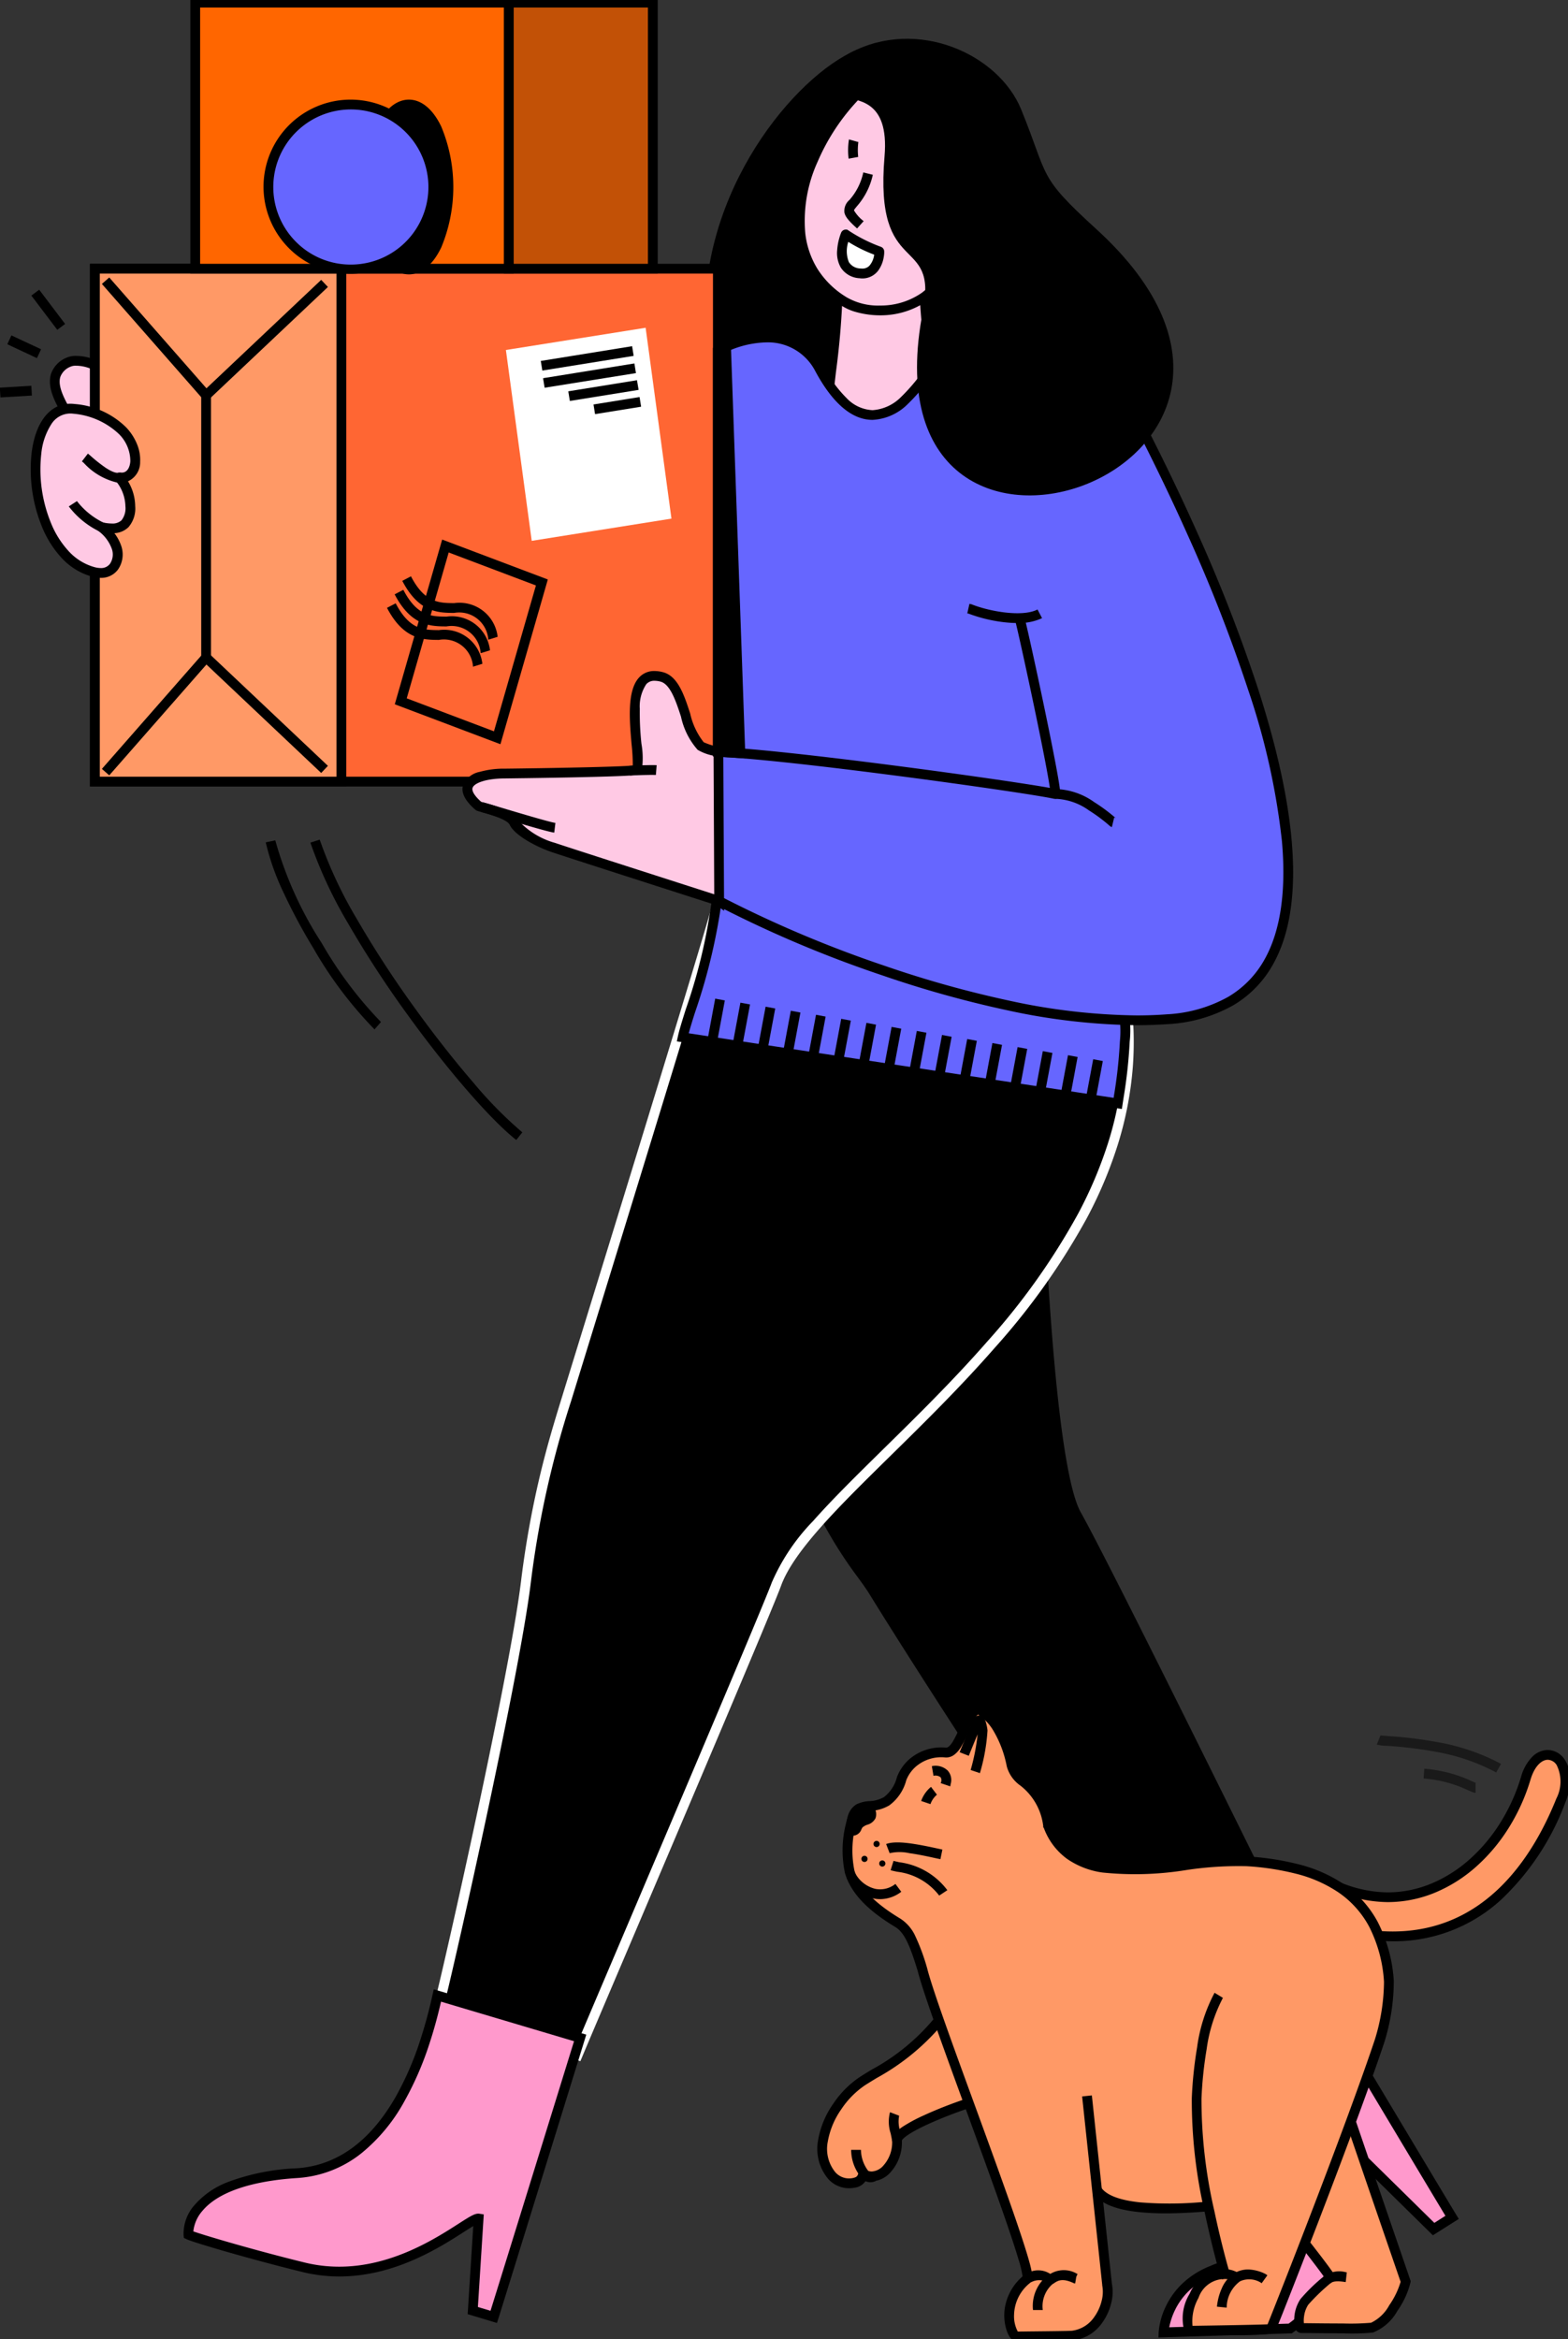 <svg xmlns="http://www.w3.org/2000/svg" xmlns:xlink="http://www.w3.org/1999/xlink" width="115.03" height="171.585" viewBox="0 0 115.03 171.585">
  <rect x="0" y="0" width="115.03" height="171.585" fill="#333333" stroke="none"/>
  <defs>
    <clipPath id="clip-path">
      <rect id="Rectángulo_1188" data-name="Rectángulo 1188" width="115.03" height="171.585" fill="none" stroke="rgba(0,0,0,0)" stroke-width="2"/>
    </clipPath>
  </defs>
  <g id="Grupo_66" data-name="Grupo 66" transform="translate(0 -0.005)">
    <g id="Grupo_44" data-name="Grupo 44" transform="translate(0 0.005)" clip-path="url(#clip-path)">
      <path id="Trazado_428" data-name="Trazado 428" d="M378.245,24.807c-4.639,2.317-11.476,10.96-10.585,21.012.413,4.661,8.151,4.952,10.719,6.239,2.5-4.666-2.82-21.78-.5-23.5.884-.654,3.262-1.654,3.518-2.505.345-1.149-.911-2.367-3.155-1.246" transform="translate(-315.862 -20.935)" fill-rule="evenodd"/>
      <path id="Trazado_428_-_Contorno" data-name="Trazado 428 - Contorno" d="M377.889,51.894l-.312-.156a16.6,16.6,0,0,0-2.9-.906,23.112,23.112,0,0,1-5.056-1.721,6.449,6.449,0,0,1-1.995-1.558,4.211,4.211,0,0,1-.961-2.342,21.476,21.476,0,0,1,.636-7.32,25.255,25.255,0,0,1,6.316-11.129,15.184,15.184,0,0,1,3.831-2.916,4.073,4.073,0,0,1,1.8-.482,1.946,1.946,0,0,1,1.62.727,1.6,1.6,0,0,1,.24,1.425c-.2.666-1.159,1.247-2.493,2a12.621,12.621,0,0,0-1.155.7c-.125.093-.294.337-.388.976a11.084,11.084,0,0,0-.037,2.157c.1,1.749.425,4,.767,6.373.387,2.685.787,5.461.931,7.921a22.38,22.38,0,0,1-.016,3.393,6.8,6.8,0,0,1-.658,2.561Zm1.354-27.814a3.373,3.373,0,0,0-1.479.407,14.47,14.47,0,0,0-3.641,2.779,24.538,24.538,0,0,0-6.131,10.8,20.76,20.76,0,0,0-.616,7.076,3.46,3.46,0,0,0,.8,1.95,5.754,5.754,0,0,0,1.779,1.381,22.587,22.587,0,0,0,4.9,1.659,21.758,21.758,0,0,1,2.714.808,12.877,12.877,0,0,0,.447-5.269c-.142-2.43-.54-5.191-.925-7.861-.345-2.394-.671-4.655-.773-6.434a11.753,11.753,0,0,1,.043-2.3,2.093,2.093,0,0,1,.671-1.449,12.961,12.961,0,0,1,1.231-.745c.5-.282,1.022-.573,1.442-.867.553-.387.685-.61.715-.708a.884.884,0,0,0-.129-.79A1.252,1.252,0,0,0,379.243,24.08Z" transform="translate(-315.221 -20.294)" fill="rgba(0,0,0,0)"/>
      <path id="Trazado_429" data-name="Trazado 429" d="M387.24,520c.835,1.114-1.335,4.963,3.024,24.575,1.918,8.631,5.372,12.107,6.552,14.018,6.684,10.825,20.882,32.07,21.944,33.632l9.841-5.531c-.7-1.36-14.425-29.35-16.878-33.7-2.419-4.287-3.054-30.915-3.033-31.067a3.507,3.507,0,0,0,.1-.394c.4-16.586-12.99.571-21.553-1.538" transform="translate(-332.755 -441.884)" fill-rule="evenodd"/>
      <path id="Trazado_429_-_Contorno" data-name="Trazado 429 - Contorno" d="M417.058,592.059l-.185-.273c-1-1.465-15.274-22.831-21.952-33.646-.2-.329-.485-.718-.81-1.168a32.4,32.4,0,0,1-2.878-4.6,31.571,31.571,0,0,1-1.553-3.621,39.557,39.557,0,0,1-1.357-4.742,127.992,127.992,0,0,1-2.6-15.466,54.206,54.206,0,0,1-.234-7.153,4.033,4.033,0,0,0-.128-1.819l-.6-.8.976.24a6.255,6.255,0,0,0,1.493.173,12.629,12.629,0,0,0,4.53-1.033c1.582-.622,3.186-1.442,4.737-2.235,2.693-1.378,5.237-2.679,7.211-2.679a3.134,3.134,0,0,1,2.337.919,5.062,5.062,0,0,1,1.2,2.476,17.567,17.567,0,0,1,.322,4.274,1.019,1.019,0,0,1-.073.33c-.012.034-.024.066-.029.091,0,.449.155,6.98.611,14.085.594,9.27,1.416,15.069,2.376,16.77,1.9,3.375,10.552,20.893,14.708,29.311,1.217,2.465,2.021,4.093,2.176,4.4l.158.307ZM386.19,519.83a10.833,10.833,0,0,1,.018,1.585,53.55,53.55,0,0,0,.231,7.066,127.281,127.281,0,0,0,2.585,15.376,31.127,31.127,0,0,0,5.668,12.7c.334.461.623.86.84,1.211,6.4,10.368,19.8,30.445,21.751,33.346l9.254-5.2c-.319-.639-1.036-2.092-2.026-4.1-4.153-8.413-12.795-25.918-14.69-29.276-1.033-1.831-1.866-7.63-2.477-17.238-.24-3.781-.392-7.349-.477-9.677-.075-2.062-.136-4.272-.121-4.379a1.234,1.234,0,0,1,.067-.246.609.609,0,0,0,.032-.105,17.126,17.126,0,0,0-.3-4.1,4.447,4.447,0,0,0-1.01-2.134,2.412,2.412,0,0,0-1.823-.7c-1.8,0-4.27,1.263-6.884,2.6-1.566.8-3.186,1.63-4.8,2.264a13.313,13.313,0,0,1-4.793,1.083A7.331,7.331,0,0,1,386.19,519.83Z" transform="translate(-331.165 -441.243)" fill="rgba(0,0,0,0)"/>
      <path id="Trazado_430" data-name="Trazado 430" d="M403.707,513.237h0a3.135,3.135,0,0,1,2.337.919,5.062,5.062,0,0,1,1.2,2.476,17.566,17.566,0,0,1,.322,4.274,1.018,1.018,0,0,1-.073.329c-.012.034-.024.066-.029.091,0,.449.155,6.98.611,14.085.594,9.27,1.416,15.069,2.376,16.77,1.9,3.375,10.552,20.893,14.708,29.311,1.217,2.465,2.021,4.093,2.176,4.4l.158.307-10.43,5.862-.185-.273c-1-1.465-15.274-22.831-21.952-33.646-.2-.329-.485-.718-.81-1.168a32.4,32.4,0,0,1-2.878-4.6,31.571,31.571,0,0,1-1.553-3.621,39.551,39.551,0,0,1-1.357-4.742,128,128,0,0,1-2.6-15.466,54.211,54.211,0,0,1-.234-7.153,4.032,4.032,0,0,0-.127-1.819l-.6-.8.976.24a6.254,6.254,0,0,0,1.493.173,12.627,12.627,0,0,0,4.53-1.033c1.582-.622,3.186-1.442,4.737-2.235C399.189,514.538,401.733,513.237,403.707,513.237Zm22.83,72.672c-.319-.639-1.036-2.092-2.026-4.1-4.153-8.413-12.795-25.918-14.69-29.276-1.033-1.831-1.866-7.63-2.477-17.238-.24-3.781-.392-7.349-.477-9.677-.075-2.062-.136-4.272-.121-4.379a1.236,1.236,0,0,1,.067-.246.61.61,0,0,0,.032-.105,17.127,17.127,0,0,0-.3-4.1,4.447,4.447,0,0,0-1.01-2.134,2.412,2.412,0,0,0-1.824-.7h0c-1.8,0-4.27,1.263-6.884,2.6-1.566.8-3.186,1.63-4.8,2.264a13.31,13.31,0,0,1-4.792,1.083,7.33,7.33,0,0,1-1.04-.072,10.838,10.838,0,0,1,.018,1.585,53.548,53.548,0,0,0,.231,7.066,127.289,127.289,0,0,0,2.585,15.376,31.127,31.127,0,0,0,5.668,12.7c.334.461.623.86.84,1.211,6.4,10.368,19.8,30.447,21.751,33.346Z" transform="translate(-331.165 -441.243)"/>
      <path id="Trazado_431" data-name="Trazado 431" d="M249.788,466.542c-.264,1.254-5.549,18.421-11.154,36.6a71.593,71.593,0,0,0-2.967,13.41c-.876,7.061-5.685,28.35-6.3,30.7l10.107,3.929c.6-1.472,13.706-32.128,14.578-34.531,3.329-9.177,34.735-25.376,23.4-50.64Z" transform="translate(-197.092 -400.445)" fill-rule="evenodd"/>
      <path id="Trazado_431_-_Contorno" data-name="Trazado 431 - Contorno" d="M276.914,465l.1.216a28.733,28.733,0,0,1,2.088,6.622,24.607,24.607,0,0,1,.331,6.207,25.751,25.751,0,0,1-1.124,5.782,31.689,31.689,0,0,1-2.268,5.357,50.659,50.659,0,0,1-6.733,9.476c-2.526,2.889-5.24,5.556-7.634,7.909-3.821,3.755-7.122,7-8.05,9.557-.613,1.69-7.058,16.839-11.323,26.863-1.788,4.2-3.081,7.241-3.26,7.681L238.9,551l-10.735-4.173.082-.31c.32-1.217,1.7-7.248,3.051-13.566,1.221-5.714,2.775-13.317,3.243-17.086a70.741,70.741,0,0,1,1.4-7.838c.51-2.132,1.038-3.881,1.578-5.634,4.587-14.882,10.87-35.263,11.146-36.572l.059-.28.286-.005Zm-38.405,85.073c.41-.975,1.584-3.736,3.128-7.365,4-9.409,10.7-25.156,11.309-26.827a15.069,15.069,0,0,1,3.029-4.508c1.434-1.622,3.26-3.416,5.193-5.316,2.385-2.344,5.089-5,7.6-7.869a49.959,49.959,0,0,0,6.639-9.341,30.971,30.971,0,0,0,2.217-5.235,25.03,25.03,0,0,0,1.093-5.621,23.888,23.888,0,0,0-.322-6.025,27.9,27.9,0,0,0-1.94-6.24l-27.148.52c-.669,2.512-5.426,17.972-11.093,36.356a71.079,71.079,0,0,0-2.954,13.349c-.47,3.794-2.029,11.419-3.253,17.147-1.261,5.9-2.551,11.56-2.98,13.287Z" transform="translate(-196.327 -399.796)" fill="rgba(0,0,0,0)"/>
      <path id="Trazado_432" data-name="Trazado 432" d="M276.914,465l.1.216a28.733,28.733,0,0,1,2.088,6.622,24.607,24.607,0,0,1,.331,6.207,25.751,25.751,0,0,1-1.124,5.782,31.689,31.689,0,0,1-2.268,5.357,50.659,50.659,0,0,1-6.733,9.476c-2.526,2.889-5.24,5.556-7.634,7.909-3.821,3.755-7.122,7-8.05,9.557-.613,1.69-7.058,16.838-11.323,26.863-1.789,4.2-3.081,7.241-3.26,7.681L238.9,551l-10.735-4.173.082-.31c.32-1.217,1.7-7.248,3.051-13.566,1.221-5.714,2.775-13.317,3.243-17.086a70.748,70.748,0,0,1,1.4-7.838c.51-2.132,1.038-3.881,1.578-5.634,4.587-14.881,10.87-35.262,11.146-36.572l.059-.28Zm-38.405,85.073c.41-.976,1.584-3.736,3.128-7.366,4-9.408,10.7-25.155,11.309-26.826a15.068,15.068,0,0,1,3.029-4.508c1.434-1.622,3.26-3.416,5.193-5.316,2.385-2.344,5.089-5,7.6-7.869a49.959,49.959,0,0,0,6.639-9.341,30.972,30.972,0,0,0,2.217-5.235,25.031,25.031,0,0,0,1.093-5.621,23.888,23.888,0,0,0-.322-6.025,27.9,27.9,0,0,0-1.94-6.24l-27.148.52c-.669,2.512-5.426,17.973-11.093,36.356a71.079,71.079,0,0,0-2.954,13.349c-.47,3.794-2.029,11.419-3.253,17.147-1.261,5.9-2.551,11.56-2.98,13.287Z" transform="translate(-196.327 -399.796)" fill="#fff"/>
      <path id="Trazado_433" data-name="Trazado 433" d="M29.614,188.218c-2.368,1.112.1,3.713.287,4.675.045.24,5.742,2.1,2.514-3.812a3.026,3.026,0,0,0-2.8-.863" transform="translate(-24.571 -161.651)" fill="#ffc9e4" fill-rule="evenodd"/>
      <path id="Trazado_433_-_Contorno" data-name="Trazado 433 - Contorno" d="M31.142,193.075h0a5.136,5.136,0,0,1-1.376-.21,3.779,3.779,0,0,1-.481-.172c-.118-.053-.337-.152-.379-.374a4.323,4.323,0,0,0-.431-.9c-.5-.893-1.114-2-.8-2.992a2,2,0,0,1,1.14-1.174,1.625,1.625,0,0,1,.691-.133,3.459,3.459,0,0,1,2.578,1.149c1.024,1.874,1.285,3.183.8,4A1.932,1.932,0,0,1,31.142,193.075Zm-1.569-1.038a4.386,4.386,0,0,0,1.569.32h0a1.213,1.213,0,0,0,1.127-.452,1.551,1.551,0,0,0,.085-1.067,8.071,8.071,0,0,0-.9-2.226,2.929,2.929,0,0,0-1.948-.775.915.915,0,0,0-.386.065,1.3,1.3,0,0,0-.762.745c-.223.691.311,1.651.74,2.423A5.85,5.85,0,0,1,29.573,192.037Z" transform="translate(-23.928 -161.01)" fill="rgba(0,0,0,0)"/>
      <path id="Trazado_434" data-name="Trazado 434" d="M29.51,187.119h0a3.46,3.46,0,0,1,2.578,1.149c1.024,1.874,1.285,3.183.8,4a1.932,1.932,0,0,1-1.745.8,5.134,5.134,0,0,1-1.376-.21,3.782,3.782,0,0,1-.481-.172c-.118-.053-.337-.152-.379-.374a4.323,4.323,0,0,0-.431-.9c-.5-.893-1.114-2-.8-2.992a2,2,0,0,1,1.14-1.174A1.625,1.625,0,0,1,29.51,187.119Zm1.632,5.238a1.213,1.213,0,0,0,1.127-.452,1.551,1.551,0,0,0,.085-1.067,8.071,8.071,0,0,0-.9-2.226,2.929,2.929,0,0,0-1.948-.775h0a.915.915,0,0,0-.386.065,1.3,1.3,0,0,0-.762.745c-.223.691.311,1.651.74,2.423a5.851,5.851,0,0,1,.471.967A4.384,4.384,0,0,0,31.142,192.357Z" transform="translate(-23.928 -161.01)"/>
      <path id="Trazado_435" data-name="Trazado 435" d="M437.568,147.432l-6.356-1.023c0,3.912-.666,7.095-.931,11.024,2.275,0,5.985.13,8.261.13-.156-3.572-.817-6.56-.974-10.131" transform="translate(-369.74 -125.81)" fill="#ffc9e4" fill-rule="evenodd"/>
      <path id="Trazado_435_-_Contorno" data-name="Trazado 435 - Contorno" d="M438.231,157.169h-.375c-1.141,0-2.665-.033-4.138-.065s-2.989-.065-4.123-.065h-.384l.026-.383c.1-1.557.273-3,.436-4.4a54.917,54.917,0,0,0,.494-6.6v-.421l.416.067,6.356,1.023.289.046.013.292c.078,1.771.284,3.431.484,5.037s.41,3.294.489,5.094Zm-8.25-.847c1.087.006,2.44.035,3.753.064s2.664.058,3.745.064c-.089-1.631-.28-3.17-.466-4.661-.191-1.531-.388-3.112-.475-4.8l-5.655-.91a58.223,58.223,0,0,1-.5,6.258C430.238,153.611,430.085,154.926,429.981,156.323Z" transform="translate(-369.055 -125.058)" fill="rgba(0,0,0,0)"/>
      <path id="Trazado_436" data-name="Trazado 436" d="M430.167,145.235l.416.067,6.356,1.023.289.046.013.292c.078,1.771.284,3.431.484,5.037s.41,3.294.489,5.094l.016.375h-.375c-1.141,0-2.665-.033-4.138-.065s-2.989-.065-4.123-.065h-.384l.026-.383c.1-1.557.273-3,.436-4.4a54.917,54.917,0,0,0,.494-6.6Zm6.371,1.752-5.655-.91a58.223,58.223,0,0,1-.5,6.258c-.148,1.276-.3,2.591-.406,3.987,1.087.006,2.44.035,3.753.064s2.664.058,3.745.064c-.089-1.631-.28-3.17-.466-4.661C436.822,150.258,436.625,148.677,436.538,146.987Z" transform="translate(-369.055 -125.058)"/>
      <path id="Trazado_437" data-name="Trazado 437" d="M358.546,463.649c11.235,2.522,17.965,4.755,29.2,7.276,1.224,1.995.418,6.484.13,8.431l-31.917-4.849c.309-1.455,2.366-6.8,2.588-10.858" transform="translate(-305.875 -398.414)" fill="#66f" fill-rule="evenodd"/>
      <path id="Trazado_437_-_Contorno" data-name="Trazado 437 - Contorno" d="M387.409,478.973l-32.649-4.96.079-.372c.087-.412.3-1.1.576-1.977a40.015,40.015,0,0,0,2.005-8.826l.023-.423.414.093c5.624,1.262,10.193,2.472,14.612,3.641s8.976,2.376,14.587,3.635l.148.033.079.129a7.475,7.475,0,0,1,.7,4.082,36.167,36.167,0,0,1-.451,4.129c-.025.165-.049.32-.07.46Zm-31.776-5.554,31.172,4.736.016-.107a35.027,35.027,0,0,0,.444-4.045,7.374,7.374,0,0,0-.521-3.554c-5.554-1.25-10.08-2.448-14.459-3.607-4.305-1.139-8.753-2.317-14.178-3.543a42.945,42.945,0,0,1-2.008,8.578C355.9,472.5,355.74,473.032,355.633,473.42Z" transform="translate(-305.107 -397.623)" fill="rgba(0,0,0,0)"/>
      <path id="Trazado_438" data-name="Trazado 438" d="M357.443,462.415l.414.093c5.624,1.262,10.193,2.472,14.612,3.641s8.976,2.376,14.587,3.635l.148.033.079.129a7.475,7.475,0,0,1,.7,4.082,36.165,36.165,0,0,1-.451,4.129c-.025.165-.049.32-.07.46l-.053.356-32.649-4.96.079-.372c.087-.412.3-1.1.576-1.977a40.014,40.014,0,0,0,2.005-8.826Zm29.3,8.035c-5.554-1.25-10.08-2.448-14.459-3.607-4.305-1.139-8.753-2.317-14.178-3.543a42.945,42.945,0,0,1-2.008,8.578c-.2.625-.36,1.155-.466,1.542l31.172,4.736.016-.107a35.019,35.019,0,0,0,.444-4.045A7.374,7.374,0,0,0,386.744,470.449Z" transform="translate(-305.107 -397.623)"/>
      <path id="Trazado_439" data-name="Trazado 439" d="M420.162,62.967c1.323.983,6.842,1.826,8.443-4.221,1.448-5.471-1.765-1.983-3.292-8-.335-1.319-1.533-3.964-4.175-2.926-4.118,4.195-6.438,11.724-.976,15.149" transform="translate(-358.29 -40.887)" fill="#ffc9e4" fill-rule="evenodd"/>
      <path id="Trazado_439_-_Contorno" data-name="Trazado 439 - Contorno" d="M422.218,63.377h0a6.515,6.515,0,0,1-1.711-.226,3.791,3.791,0,0,1-1.187-.528,7.16,7.16,0,0,1-2.33-2.312,7.053,7.053,0,0,1-.976-2.885,11.172,11.172,0,0,1,.948-5.578,16.2,16.2,0,0,1,3.281-4.922l.054-.055.071-.028a3.5,3.5,0,0,1,1.277-.261,2.963,2.963,0,0,1,2.39,1.308,6.288,6.288,0,0,1,.987,2.125,7.626,7.626,0,0,0,1.2,2.77,4.809,4.809,0,0,0,1.249,1.117,2.315,2.315,0,0,1,1.121,1.291,5.951,5.951,0,0,1-.283,3,7.051,7.051,0,0,1-2.606,4.1A5.992,5.992,0,0,1,422.218,63.377ZM420.7,47.484a15.475,15.475,0,0,0-3.077,4.643,10.459,10.459,0,0,0-.9,5.215,6.34,6.34,0,0,0,.875,2.594,6.453,6.453,0,0,0,2.111,2.086l.012.008.011.008a4.606,4.606,0,0,0,2.482.621h0a5.278,5.278,0,0,0,3.071-.942,6.359,6.359,0,0,0,2.328-3.7,5.589,5.589,0,0,0,.288-2.621c-.119-.411-.4-.6-.835-.9a5.492,5.492,0,0,1-1.416-1.276,8.309,8.309,0,0,1-1.329-3.028,5.544,5.544,0,0,0-.864-1.87,2.245,2.245,0,0,0-1.817-1.021A2.737,2.737,0,0,0,420.7,47.484Z" transform="translate(-357.649 -40.246)" fill="rgba(0,0,0,0)"/>
      <path id="Trazado_440" data-name="Trazado 440" d="M422.218,63.377h0a6.515,6.515,0,0,1-1.711-.226,3.791,3.791,0,0,1-1.187-.528,7.16,7.16,0,0,1-2.33-2.312,7.053,7.053,0,0,1-.976-2.885,11.172,11.172,0,0,1,.948-5.578,16.2,16.2,0,0,1,3.281-4.922l.054-.055.071-.028a3.5,3.5,0,0,1,1.277-.261,2.963,2.963,0,0,1,2.39,1.308,6.288,6.288,0,0,1,.987,2.125,7.626,7.626,0,0,0,1.2,2.77,4.809,4.809,0,0,0,1.249,1.117,2.315,2.315,0,0,1,1.121,1.291,5.951,5.951,0,0,1-.283,3,7.051,7.051,0,0,1-2.606,4.1A5.992,5.992,0,0,1,422.218,63.377ZM420.7,47.484a15.475,15.475,0,0,0-3.077,4.643,10.459,10.459,0,0,0-.9,5.215,6.34,6.34,0,0,0,.875,2.594,6.453,6.453,0,0,0,2.111,2.086l.012.008.011.008a4.606,4.606,0,0,0,2.482.621h0a5.278,5.278,0,0,0,3.071-.942,6.359,6.359,0,0,0,2.328-3.7,5.589,5.589,0,0,0,.288-2.621c-.119-.411-.4-.6-.835-.9a5.492,5.492,0,0,1-1.416-1.276,8.309,8.309,0,0,1-1.329-3.028,5.544,5.544,0,0,0-.864-1.87,2.245,2.245,0,0,0-1.817-1.021A2.737,2.737,0,0,0,420.7,47.484Z" transform="translate(-357.649 -40.246)"/>
      <path id="Trazado_441" data-name="Trazado 441" d="M185.068,203.465c3.719,2.051,20.346,9.627,32.9,8.665,18.179-1.393,3.712-32.612-2.479-44.489-5.442-10.439-12.553-8.689-14.183-4.477-3.887,6.993-6.875,4.965-8.876,1.266-2.326-4.3-8.558-1.846-10.359,1.413l-9.437,6.379c.3,1.741-23.817-16.342-17.649,1.027.8,2.259,27.43,12.569,27.8,15.569.721,5.811,2.283,14.647,2.283,14.647" transform="translate(-132.309 -137.368)" fill="#66f" fill-rule="evenodd"/>
      <path id="Trazado_441_-_Contorno" data-name="Trazado 441 - Contorno" d="M215.053,211.932h0a46.641,46.641,0,0,1-9.518-1.1,79.232,79.232,0,0,1-9.178-2.567,85.826,85.826,0,0,1-12.106-5.123l-.15-.083-.03-.169c-.016-.088-1.572-8.912-2.286-14.665-.013-.1-.148-.5-1.363-1.367a35.457,35.457,0,0,0-3.643-2.182c-2.989-1.61-6.856-3.442-10.6-5.213-3.058-1.449-5.947-2.817-8.149-3.966-3.29-1.717-3.882-2.344-4.032-2.765-1.206-3.4-1.354-5.67-.451-6.949a2.978,2.978,0,0,1,2.605-1.13c3.384,0,8.854,3.039,12.473,5.05.863.479,1.608.894,2.19,1.191a7.089,7.089,0,0,0,.929.421l9.408-6.359a7.667,7.667,0,0,1,2.777-2.671,7.961,7.961,0,0,1,3.931-1.153,4.9,4.9,0,0,1,2.388.578,4.646,4.646,0,0,1,1.85,1.912,9.118,9.118,0,0,0,1.68,2.318,2.8,2.8,0,0,0,1.893.876,3.241,3.241,0,0,0,2.095-.968,13.474,13.474,0,0,0,2.567-3.474,5.484,5.484,0,0,1,1.983-2.508,5.661,5.661,0,0,1,3.251-1,6.769,6.769,0,0,1,2.338.433,9.305,9.305,0,0,1,2.453,1.387,18.379,18.379,0,0,1,4.8,6.154c1.568,3.009,3.033,6.033,4.352,8.989a114.95,114.95,0,0,1,4.394,11.269c3.048,9.4,3.442,16.242,1.173,20.329a7.991,7.991,0,0,1-2.945,3.046,10.98,10.98,0,0,1-4.785,1.379C216.613,211.9,215.84,211.932,215.053,211.932Zm-30.307-9.34a86.382,86.382,0,0,0,11.841,4.99,78.522,78.522,0,0,0,9.095,2.544,45.928,45.928,0,0,0,9.37,1.088h0c.769,0,1.522-.028,2.241-.083a10.276,10.276,0,0,0,4.475-1.281,7.282,7.282,0,0,0,2.683-2.777c1.156-2.082,1.578-4.99,1.255-8.644a51.848,51.848,0,0,0-2.483-11.115,114.231,114.231,0,0,0-4.366-11.2c-1.314-2.943-2.772-5.954-4.333-8.95a17.682,17.682,0,0,0-4.6-5.918,8.59,8.59,0,0,0-2.262-1.281,6.055,6.055,0,0,0-2.091-.389,4.946,4.946,0,0,0-2.842.874,4.769,4.769,0,0,0-1.732,2.2l-.009.023-.012.022a14.2,14.2,0,0,1-2.729,3.682,3.921,3.921,0,0,1-2.572,1.15h0c-1.508,0-2.922-1.2-4.2-3.57a3.893,3.893,0,0,0-3.606-2.114,7.236,7.236,0,0,0-3.568,1.054,6.885,6.885,0,0,0-2.555,2.476l-.042.075-9.386,6.344a.432.432,0,0,1-.064.1.466.466,0,0,1-.373.161c-.457,0-1.432-.531-3.6-1.733-1.792-1-4.023-2.235-6.227-3.232a27.244,27.244,0,0,0-3.194-1.239,9.587,9.587,0,0,0-2.7-.487,2.282,2.282,0,0,0-2.019.826,3.424,3.424,0,0,0-.436,2.178,15.693,15.693,0,0,0,.977,4.116c.015.042.134.279,1.031.864.621.4,1.49.9,2.656,1.506,2.19,1.143,5.073,2.508,8.124,3.954,3.748,1.776,7.625,3.612,10.629,5.23a36.12,36.12,0,0,1,3.72,2.23c1.083.773,1.595,1.348,1.659,1.863C183.153,193.426,184.527,201.336,184.747,202.592Z" transform="translate(-131.664 -136.727)" fill="rgba(0,0,0,0)"/>
      <path id="Trazado_442" data-name="Trazado 442" d="M215.054,211.932h0a46.64,46.64,0,0,1-9.518-1.1,79.238,79.238,0,0,1-9.178-2.567,85.828,85.828,0,0,1-12.106-5.123l-.15-.083-.03-.169c-.016-.088-1.572-8.912-2.286-14.665-.013-.1-.148-.5-1.363-1.367a35.457,35.457,0,0,0-3.643-2.182c-2.989-1.61-6.856-3.442-10.6-5.213-3.058-1.449-5.947-2.817-8.149-3.966-3.29-1.717-3.882-2.344-4.032-2.765-1.206-3.4-1.354-5.67-.451-6.949a2.978,2.978,0,0,1,2.605-1.13c3.384,0,8.854,3.039,12.473,5.05.863.479,1.608.894,2.19,1.191a7.088,7.088,0,0,0,.929.421l.041-.028,9.367-6.332a7.667,7.667,0,0,1,2.777-2.671,7.961,7.961,0,0,1,3.931-1.153,4.9,4.9,0,0,1,2.388.578,4.646,4.646,0,0,1,1.85,1.912,9.117,9.117,0,0,0,1.68,2.318,2.8,2.8,0,0,0,1.893.876,3.24,3.24,0,0,0,2.095-.968,13.473,13.473,0,0,0,2.567-3.473,5.484,5.484,0,0,1,1.983-2.508,5.661,5.661,0,0,1,3.251-1,6.77,6.77,0,0,1,2.338.433,9.306,9.306,0,0,1,2.453,1.387,18.379,18.379,0,0,1,4.8,6.154c1.568,3.009,3.033,6.033,4.352,8.989a114.948,114.948,0,0,1,4.394,11.269c3.048,9.4,3.442,16.242,1.173,20.329a7.99,7.99,0,0,1-2.945,3.046,10.981,10.981,0,0,1-4.785,1.379C216.613,211.9,215.84,211.932,215.054,211.932Zm-30.307-9.34a86.382,86.382,0,0,0,11.841,4.99,78.522,78.522,0,0,0,9.095,2.544,45.929,45.929,0,0,0,9.37,1.088h0c.769,0,1.522-.028,2.241-.083a10.276,10.276,0,0,0,4.475-1.281,7.282,7.282,0,0,0,2.683-2.777c1.156-2.082,1.578-4.99,1.255-8.644a51.85,51.85,0,0,0-2.483-11.115,114.234,114.234,0,0,0-4.366-11.2c-1.314-2.943-2.772-5.954-4.333-8.95a17.682,17.682,0,0,0-4.6-5.918,8.59,8.59,0,0,0-2.262-1.281,6.054,6.054,0,0,0-2.091-.389,4.946,4.946,0,0,0-2.842.874,4.769,4.769,0,0,0-1.732,2.2l-.009.023-.012.022a14.2,14.2,0,0,1-2.729,3.682,3.921,3.921,0,0,1-2.572,1.15c-1.508,0-2.923-1.2-4.2-3.57a3.893,3.893,0,0,0-3.606-2.114,7.236,7.236,0,0,0-3.568,1.054,6.885,6.885,0,0,0-2.555,2.476l-.042.075-9.386,6.344a.433.433,0,0,1-.064.1.466.466,0,0,1-.373.161h0c-.457,0-1.432-.531-3.6-1.733-1.792-1-4.023-2.235-6.227-3.232a27.246,27.246,0,0,0-3.194-1.239,9.586,9.586,0,0,0-2.7-.487,2.282,2.282,0,0,0-2.019.826,3.424,3.424,0,0,0-.436,2.178,15.694,15.694,0,0,0,.977,4.116c.015.042.134.279,1.031.864.621.4,1.49.9,2.656,1.506,2.19,1.143,5.073,2.508,8.124,3.954,3.748,1.776,7.625,3.612,10.629,5.23a36.12,36.12,0,0,1,3.72,2.23c1.083.773,1.595,1.348,1.659,1.863C183.153,193.426,184.527,201.336,184.747,202.592Z" transform="translate(-131.664 -136.727)"/>
      <path id="Trazado_443" data-name="Trazado 443" d="M442.644,94.41c-.621-.562-.855-.853-.925-1.153a1.048,1.048,0,0,1,.37-.942A4.445,4.445,0,0,0,443.1,90.3l.7.172a5.154,5.154,0,0,1-1.16,2.3c-.1.122-.23.274-.22.315a2.761,2.761,0,0,0,.708.786Z" transform="translate(-379.769 -77.651)"/>
      <path id="Trazado_444" data-name="Trazado 444" d="M438.27,40.177c1.118-5.71-3.589-2.257-2.817-11.332.362-4.251-2.09-4.047-3.043-4.388-.123-.044-1.2.2-1.171.038.306-1.623.422-2.567,1.707-3.248,4.9-2.6,10.866.079,12.531,4.16,2.057,5.042,1.163,4.811,5.522,8.785,19.3,17.6-17.523,30.467-12.728,5.985" transform="translate(-370.562 -17.375)" fill-rule="evenodd"/>
      <path id="Trazado_444_-_Contorno" data-name="Trazado 444 - Contorno" d="M445.453,53.433a9.149,9.149,0,0,1-3.565-.686,7.568,7.568,0,0,1-2.944-2.182,9.329,9.329,0,0,1-1.915-4.441,18.716,18.716,0,0,1,.247-6.657,4.914,4.914,0,0,0,.006-2.539,3.466,3.466,0,0,0-.933-1.283c-1.038-1.049-2.331-2.356-1.9-7.471a6.4,6.4,0,0,0-.1-2.043,2.4,2.4,0,0,0-.543-1.079A2.873,2.873,0,0,0,432.2,24.3c-.18-.04-.351-.078-.5-.128-.07,0-.212.023-.329.038a5.215,5.215,0,0,1-.611.059.531.531,0,0,1-.428-.16.387.387,0,0,1-.082-.319l.044-.233a7.956,7.956,0,0,1,.505-1.906,2.883,2.883,0,0,1,1.343-1.359,9.137,9.137,0,0,1,4.323-1.069,9.884,9.884,0,0,1,2.8.408,10.154,10.154,0,0,1,2.511,1.129,8.481,8.481,0,0,1,3.4,3.874c.45,1.1.762,1.962,1.013,2.652a10.792,10.792,0,0,0,1.275,2.761,21.722,21.722,0,0,0,3.143,3.243,18.117,18.117,0,0,1,5.211,7.288,9.775,9.775,0,0,1,.542,3.3,8.5,8.5,0,0,1-.573,2.945,9.2,9.2,0,0,1-1.689,2.753A10.969,10.969,0,0,1,451.6,51.65,11.9,11.9,0,0,1,445.453,53.433ZM431.716,23.451a.5.5,0,0,1,.173.027,4.208,4.208,0,0,0,.462.119,3.548,3.548,0,0,1,1.987.969,4.662,4.662,0,0,1,.831,3.669,12.077,12.077,0,0,0,.342,4.918,4.984,4.984,0,0,0,1.348,1.987,4.074,4.074,0,0,1,1.1,1.548,5.559,5.559,0,0,1,.021,2.917,18.011,18.011,0,0,0-.243,6.4,8.623,8.623,0,0,0,1.761,4.1,6.857,6.857,0,0,0,2.668,1.976,8.436,8.436,0,0,0,3.286.63,11.167,11.167,0,0,0,5.774-1.676A10.252,10.252,0,0,0,453.55,49.1a8.491,8.491,0,0,0,1.559-2.539,7.784,7.784,0,0,0,.525-2.7,9.059,9.059,0,0,0-.5-3.056,17.423,17.423,0,0,0-5.015-6.989,22.224,22.224,0,0,1-3.246-3.36,11.292,11.292,0,0,1-1.363-2.929c-.249-.684-.558-1.536-1-2.626-1.174-2.876-4.557-4.964-8.043-4.964a8.426,8.426,0,0,0-3.987.986c-1.03.546-1.194,1.247-1.449,2.605l.248-.032A4.011,4.011,0,0,1,431.716,23.451Z" transform="translate(-369.921 -16.734)" fill="rgba(0,0,0,0)"/>
      <path id="Trazado_445" data-name="Trazado 445" d="M398.984,335.811a.365.365,0,0,1-.078-.008c-1.159-.253-6.263-1-11.376-1.667-6.37-.831-11.216-1.345-13.295-1.41l.023-.718c4.678.148,20.8,2.361,24.348,3-.106-.749-.451-2.6-1.171-6.04-.692-3.3-1.3-6.011-1.373-6.223l.679-.233c.114.333.874,3.8,1.451,6.57.361,1.729.657,3.207.857,4.275.115.616.2,1.1.25,1.441.085.574.09.738-.041.884A.369.369,0,0,1,398.984,335.811Z" transform="translate(-321.587 -277.21)"/>
      <path id="Trazado_446" data-name="Trazado 446" d="M443.772,74.524a4.974,4.974,0,0,1,.025-1.412l.691.194s0-.009,0-.017a4.559,4.559,0,0,0-.013,1.108Z" transform="translate(-381.516 -62.885)"/>
      <rect id="Rectángulo_1180" data-name="Rectángulo 1180" width="45.697" height="37.624" transform="translate(6.963 19.711)" fill="#f63"/>
      <path id="Rectángulo_1180_-_Contorno" data-name="Rectángulo 1180 - Contorno" d="M-1-1H45.415V37.342H-1Zm45.7.718H-.282V36.624H44.7Z" transform="translate(7.604 20.352)" fill="rgba(0,0,0,0)"/>
      <path id="Rectángulo_1181" data-name="Rectángulo 1181" d="M-1-1H45.415V37.342H-1Zm45.7.718H-.282V36.624H44.7Z" transform="translate(7.604 20.352)"/>
      <rect id="Rectángulo_1182" data-name="Rectángulo 1182" width="18.082" height="37.624" transform="translate(6.963 19.711)" fill="#f96"/>
      <path id="Rectángulo_1182_-_Contorno" data-name="Rectángulo 1182 - Contorno" d="M-1-1H17.8V37.342H-1Zm18.082.718H-.282V36.624H17.082Z" transform="translate(7.604 20.352)" fill="rgba(0,0,0,0)"/>
      <path id="Rectángulo_1183" data-name="Rectángulo 1183" d="M-1-1H17.8V37.342H-1Zm18.082.718H-.282V36.624H17.082Z" transform="translate(7.604 20.352)"/>
      <path id="Trazado_447" data-name="Trazado 447" d="M21.347,213.065c5.2.656,5.228,5.284,3.347,5.024a4.044,4.044,0,0,1,.77,2.113c.015,1.564-.927,1.8-2.11,1.536a3.331,3.331,0,0,1,1.115,1.525,1.328,1.328,0,0,1-1.684,1.768c-5.176-1.33-5.645-12.5-1.437-11.966" transform="translate(-15.906 -183.072)" fill="#ffc9e4" fill-rule="evenodd"/>
      <path id="Trazado_447_-_Contorno" data-name="Trazado 447 - Contorno" d="M22.655,224.819a2.427,2.427,0,0,1-.6-.081,4.725,4.725,0,0,1-2.241-1.35,7.472,7.472,0,0,1-1.463-2.3,11.108,11.108,0,0,1-.766-5.449c.284-2.248,1.345-3.59,2.837-3.59a2.646,2.646,0,0,1,.33.021,6.042,6.042,0,0,1,3.75,1.695,3.931,3.931,0,0,1,.83,1.284,3.01,3.01,0,0,1,.215,1.267,1.534,1.534,0,0,1-.891,1.423,3.581,3.581,0,0,1,.528,1.821,2.09,2.09,0,0,1-.494,1.544,1.574,1.574,0,0,1-1.032.44,3.3,3.3,0,0,1,.514.97,1.939,1.939,0,0,1-.244,1.69A1.522,1.522,0,0,1,22.655,224.819Zm-2.234-12.054a1.659,1.659,0,0,0-1.391.788,4.883,4.883,0,0,0-.734,2.175,10.358,10.358,0,0,0,.716,5.081,6.761,6.761,0,0,0,1.319,2.082,4.019,4.019,0,0,0,1.9,1.152,1.712,1.712,0,0,0,.422.059.8.8,0,0,0,.69-.322,1.234,1.234,0,0,0,.142-1.046,2.806,2.806,0,0,0-.959-1.321l-.037-.03a.362.362,0,0,1-.118-.4l.084-.241h.3l.04.009a3.133,3.133,0,0,0,.669.084.963.963,0,0,0,.717-.235,1.431,1.431,0,0,0,.287-1.032,3,3,0,0,0-.633-1.768c-.031-.043-.056-.078-.076-.109a.384.384,0,0,1-.034-.4.366.366,0,0,1,.328-.2.391.391,0,0,1,.053,0,.737.737,0,0,0,.1.007c.423,0,.6-.43.626-.832a2.8,2.8,0,0,0-.848-2.01,5.551,5.551,0,0,0-3.32-1.478A1.928,1.928,0,0,0,20.421,212.765Z" transform="translate(-15.265 -182.431)" fill="rgba(0,0,0,0)"/>
      <path id="Trazado_448" data-name="Trazado 448" d="M20.421,212.047a2.646,2.646,0,0,1,.33.021,6.042,6.042,0,0,1,3.75,1.695,3.932,3.932,0,0,1,.83,1.284,3.01,3.01,0,0,1,.215,1.267,1.534,1.534,0,0,1-.891,1.423,3.582,3.582,0,0,1,.528,1.821,2.09,2.09,0,0,1-.494,1.544,1.575,1.575,0,0,1-1.032.44,3.3,3.3,0,0,1,.514.97,1.939,1.939,0,0,1-.244,1.69,1.522,1.522,0,0,1-1.271.618,2.427,2.427,0,0,1-.6-.081,4.725,4.725,0,0,1-2.241-1.35,7.472,7.472,0,0,1-1.463-2.3,11.108,11.108,0,0,1-.766-5.449C17.868,213.389,18.929,212.047,20.421,212.047ZM24.2,217.1c.423,0,.6-.43.626-.832a2.8,2.8,0,0,0-.848-2.01,5.551,5.551,0,0,0-3.32-1.478,1.928,1.928,0,0,0-.24-.016,1.659,1.659,0,0,0-1.391.788,4.883,4.883,0,0,0-.734,2.175,10.358,10.358,0,0,0,.716,5.081,6.761,6.761,0,0,0,1.319,2.082,4.019,4.019,0,0,0,1.9,1.152,1.712,1.712,0,0,0,.422.059.8.8,0,0,0,.69-.322,1.234,1.234,0,0,0,.142-1.046,2.806,2.806,0,0,0-.959-1.321l-.037-.03a.362.362,0,0,1-.118-.4l.084-.241h.3l.04.009a3.133,3.133,0,0,0,.669.084.963.963,0,0,0,.717-.235,1.431,1.431,0,0,0,.287-1.032,3,3,0,0,0-.633-1.768c-.031-.043-.056-.078-.076-.109a.384.384,0,0,1-.034-.4.366.366,0,0,1,.328-.2.391.391,0,0,1,.053,0A.737.737,0,0,0,24.2,217.1Z" transform="translate(-15.265 -182.431)"/>
      <path id="Trazado_449" data-name="Trazado 449" d="M46.256,239.86a4.794,4.794,0,0,1-2.454-1.436l-.109-.094-.036-.028.438-.569.059.046.119.1a11.182,11.182,0,0,0,1.137.9c.615.4.859.373.919.354l.214.685A.957.957,0,0,1,46.256,239.86Z" transform="translate(-37.648 -204.458)"/>
      <path id="Trazado_450" data-name="Trazado 450" d="M39.776,264.481a6.242,6.242,0,0,1-2.612-2l.6-.388a5.485,5.485,0,0,0,2.259,1.718Z" transform="translate(-32.118 -225.333)"/>
      <path id="Trazado_451" data-name="Trazado 451" d="M262.191,368.906l-.053-10.926a6.338,6.338,0,0,1-1.3-.447c-1.14-.919-1.259-4.654-2.858-5.07-3.232-.84-1.441,5.766-1.814,6.808-.062.173-9.686.281-9.686.281-1.99,0-3.883.7-1.942,2.377.107.093,2.3.5,2.614,1.23a5.834,5.834,0,0,0,2.884,1.821c1.119.383,12.146,3.918,12.155,3.925" transform="translate(-209.432 -302.809)" fill="#ffc9e4" fill-rule="evenodd"/>
      <path id="Trazado_451_-_Contorno" data-name="Trazado 451 - Contorno" d="M261.91,368.986l-.531-.4-2.247-.723c-3.389-1.089-9.061-2.913-9.856-3.185-1.262-.431-2.776-1.285-3.1-2.016-.023-.053-.148-.247-.767-.5a11.1,11.1,0,0,0-1.235-.4c-.341-.1-.432-.121-.519-.2-.787-.681-1.081-1.309-.874-1.865a1.686,1.686,0,0,1,1.206-.909,6.548,6.548,0,0,1,1.843-.233c3.2-.036,8.278-.127,9.38-.229a13.444,13.444,0,0,0-.085-1.534c-.154-1.759-.347-3.948.54-4.916a1.484,1.484,0,0,1,1.142-.484,2.464,2.464,0,0,1,.616.085c1.1.286,1.559,1.685,2,3.039a5.212,5.212,0,0,0,.99,2.1,4.809,4.809,0,0,0,.855.289c.13.036.241.067.33.1l.249.079Zm-17.821-8c.059.019.176.052.281.081,1.043.291,2.179.657,2.466,1.31A5.719,5.719,0,0,0,249.508,364c.789.27,6.457,2.092,9.844,3.181l1.662.534.172.055-.049-10.162-.055-.015a3.545,3.545,0,0,1-1.114-.422,5.37,5.37,0,0,1-1.221-2.434c-.366-1.116-.782-2.381-1.5-2.568a1.751,1.751,0,0,0-.435-.062.774.774,0,0,0-.612.251,2.938,2.938,0,0,0-.476,1.8,21.31,21.31,0,0,0,.121,2.568,6.054,6.054,0,0,1,.016,2.025.45.45,0,0,1-.407.266c-.081.011-.192.022-.339.033-.259.019-.635.038-1.118.056-.808.031-1.93.06-3.333.089-2.388.048-4.8.075-4.823.076h0c-1.4,0-2.253.34-2.378.676C243.372,360.176,243.6,360.553,244.089,360.984Z" transform="translate(-208.789 -302.168)" fill="rgba(0,0,0,0)"/>
      <path id="Trazado_452" data-name="Trazado 452" d="M261.91,368.985l-.531-.4-2.246-.723c-3.389-1.089-9.061-2.913-9.857-3.185-1.262-.431-2.776-1.285-3.1-2.016-.023-.053-.148-.247-.767-.5a11.11,11.11,0,0,0-1.235-.4c-.341-.1-.432-.121-.519-.2-.787-.681-1.081-1.309-.874-1.865a1.686,1.686,0,0,1,1.206-.909,6.548,6.548,0,0,1,1.843-.233c3.2-.036,8.278-.127,9.38-.229a13.444,13.444,0,0,0-.085-1.534c-.154-1.759-.347-3.948.54-4.916a1.484,1.484,0,0,1,1.142-.484,2.464,2.464,0,0,1,.616.085c1.1.286,1.559,1.685,2,3.039a5.213,5.213,0,0,0,.99,2.1,4.808,4.808,0,0,0,.855.289c.13.036.241.067.33.1l.249.079Zm-17.821-8c.059.019.176.052.281.081a11.7,11.7,0,0,1,1.317.431,1.979,1.979,0,0,1,1.149.879A5.719,5.719,0,0,0,249.508,364c.789.27,6.458,2.092,9.844,3.181l1.662.534.172.055-.049-10.162-.055-.015a3.544,3.544,0,0,1-1.114-.422,5.37,5.37,0,0,1-1.221-2.434c-.366-1.116-.782-2.381-1.5-2.568a1.751,1.751,0,0,0-.435-.062.774.774,0,0,0-.612.251,2.938,2.938,0,0,0-.476,1.8,21.313,21.313,0,0,0,.121,2.568,6.054,6.054,0,0,1,.016,2.025.45.45,0,0,1-.407.266c-.081.011-.192.022-.339.033-.259.019-.635.038-1.118.056-.808.031-1.93.06-3.333.089-2.388.048-4.8.075-4.823.076h0c-1.4,0-2.253.34-2.378.676C243.372,360.176,243.6,360.553,244.089,360.984Z" transform="translate(-208.789 -302.168)"/>
      <path id="Trazado_453" data-name="Trazado 453" d="M328.247,401.21l-.057-.716c.226-.018,1.685-.07,2.014-.044l-.056.716C329.9,401.146,328.508,401.189,328.247,401.21Z" transform="translate(-282.031 -344.319)"/>
      <path id="Trazado_454" data-name="Trazado 454" d="M256.746,422.111c-.4-.047-2.218-.583-4.2-1.175-.541-.162-1.052-.314-1.124-.331a.338.338,0,0,0,.1.005l-.066-.715c.081-.007.1,0,.473.108l.823.245c1.2.359,3.7,1.107,4.079,1.15Z" transform="translate(-216.086 -361.033)"/>
      <path id="Trazado_455" data-name="Trazado 455" d="M54.834,350.511l-.54-.473,7.621-8.69,8.96,8.466-.493.522-8.418-7.955Z" transform="translate(-46.819 -293.635)"/>
      <path id="Trazado_456" data-name="Trazado 456" d="M61.915,154.856l-7.621-8.69.54-.473,7.13,8.13,8.418-7.955.493.522Z" transform="translate(-46.819 -125.338)"/>
      <path id="Línea_32" data-name="Línea 32" d="M-.282,19.229H-1V0h.718Z" transform="translate(15.761 29.001)"/>
      <path id="Trazado_457" data-name="Trazado 457" d="M274.024,170.888l-10.251,1.631,1.894,14,10.251-1.631Z" transform="translate(-226.66 -146.845)" fill="#fff" fill-rule="evenodd"/>
      <path id="Trazado_457_-_Contorno" data-name="Trazado 457 - Contorno" d="M273.611,169.739l1.991,14.713L264.641,186.2l-1.991-14.713Zm1.185,14.114L273,170.564l-9.542,1.519,1.8,13.289Z" transform="translate(-225.941 -146.108)" fill="rgba(0,0,0,0)"/>
      <path id="Línea_33" data-name="Línea 33" d="M-.045.8-.159.095l6.7-1.082.114.709Z" transform="translate(39.831 26.383)"/>
      <path id="Línea_34" data-name="Línea 34" d="M-.045.8-.159.1l6.7-1.082.114.709Z" transform="translate(39.999 27.643)"/>
      <path id="Línea_35" data-name="Línea 35" d="M-.045.535-.159-.173l5.04-.814L5-.278Z" transform="translate(41.849 28.878)"/>
      <path id="Línea_36" data-name="Línea 36" d="M-.045.267-.159-.441,3.22-.987l.114.709Z" transform="translate(43.699 30.112)"/>
      <path id="Trazado_458" data-name="Trazado 458" d="M211.195,283.362l7.751,2.928-3.477,12.084-7.75-2.929Zm6.878,3.366-6.4-2.419-3.078,10.7,6.4,2.42Z" transform="translate(-178.757 -243.782)"/>
      <path id="Trazado_459" data-name="Trazado 459" d="M217.437,305.853a2.138,2.138,0,0,0-2.51-1.965c-1.152-.01-2.585-.021-3.8-2.352l.637-.332c1.015,1.948,2.061,1.957,3.168,1.966a2.816,2.816,0,0,1,3.19,2.471Z" transform="translate(-181.615 -258.927)"/>
      <path id="Trazado_460" data-name="Trazado 460" d="M213.455,312.888a2.138,2.138,0,0,0-2.51-1.965c-1.152-.009-2.585-.021-3.8-2.352l.637-.332c1.015,1.948,2.061,1.957,3.168,1.966a2.816,2.816,0,0,1,3.19,2.471Z" transform="translate(-178.193 -264.972)"/>
      <path id="Trazado_461" data-name="Trazado 461" d="M209.471,319.923a2.138,2.138,0,0,0-2.51-1.965c-1.152-.01-2.585-.021-3.8-2.352l.637-.332c1.015,1.948,2.061,1.957,3.169,1.966a2.816,2.816,0,0,1,3.19,2.471Z" transform="translate(-174.77 -271.017)"/>
      <path id="Línea_37" data-name="Línea 37" d="M1.1,2.341-.8-.17-.225-.6l1.9,2.511Z" transform="translate(3.101 21.853)"/>
      <path id="Línea_38" data-name="Línea 38" d="M1.747.763-.425-.255l.3-.65L2.052.113Z" transform="translate(0.962 25.508)"/>
      <path id="Línea_39" data-name="Línea 39" d="M-.017-.146-.059-.863,2.249-1l.042.717Z" transform="translate(0.049 29.3)"/>
      <path id="Trazado_462" data-name="Trazado 462" d="M178.424,460.3c-1.954-1.554-5.157-5.263-8.162-9.449a76.554,76.554,0,0,1-4.174-6.438,32.369,32.369,0,0,1-2.766-5.927l.684-.219a31.677,31.677,0,0,0,2.705,5.789,75.82,75.82,0,0,0,4.134,6.376c1.457,2.031,2.991,3.988,4.435,5.66a30.031,30.031,0,0,0,3.59,3.646Z" transform="translate(-140.551 -376.674)"/>
      <path id="Trazado_463" data-name="Trazado 463" d="M148.06,452.316a29.3,29.3,0,0,1-4.48-5.944,41.534,41.534,0,0,1-2.171-4.039,18.178,18.178,0,0,1-1.33-3.737l.7-.148A27.33,27.33,0,0,0,144.194,446a29.1,29.1,0,0,0,4.338,5.775Z" transform="translate(-120.584 -376.805)"/>
      <path id="Trazado_464" data-name="Trazado 464" d="M441.729,123.491a11.6,11.6,0,0,1-2.464-1.244c-.012-.007-1.068,2.621,1.052,2.852,1.381.151,1.438-1.6,1.412-1.609" transform="translate(-377.226 -105.048)" fill="#fff" fill-rule="evenodd"/>
      <path id="Trazado_464_-_Contorno" data-name="Trazado 464 - Contorno" d="M439.841,124.827h0a1.882,1.882,0,0,1-.2-.011,1.732,1.732,0,0,1-1.368-.774,2.142,2.142,0,0,1-.273-1.268,4.24,4.24,0,0,1,.158-.907c.036-.128.07-.227.093-.287.012-.033.024-.064.034-.088a.365.365,0,0,1,.343-.245h.1l.09.054a11.265,11.265,0,0,0,2.406,1.215.368.368,0,0,1,.231.356c0,.032,0,.07,0,.112a2.586,2.586,0,0,1-.041.321,2.3,2.3,0,0,1-.394.944A1.419,1.419,0,0,1,439.841,124.827Zm-1.021-2.678a2.163,2.163,0,0,0,.042,1.485,1.027,1.027,0,0,0,.854.468,1.171,1.171,0,0,0,.125.007h0a.7.7,0,0,0,.533-.215,1.534,1.534,0,0,0,.342-.805A10.62,10.62,0,0,1,438.82,122.149Z" transform="translate(-376.585 -104.407)" fill="rgba(0,0,0,0)"/>
      <path id="Trazado_465" data-name="Trazado 465" d="M438.625,121.248h.1l.089.054a11.265,11.265,0,0,0,2.406,1.215.368.368,0,0,1,.231.355c0,.032,0,.07,0,.112a2.584,2.584,0,0,1-.041.321,2.3,2.3,0,0,1-.394.945,1.449,1.449,0,0,1-1.375.566,1.73,1.73,0,0,1-1.371-.777,2.149,2.149,0,0,1-.27-1.272,4.253,4.253,0,0,1,.158-.9c.036-.127.07-.225.092-.285.012-.033.024-.063.034-.087A.365.365,0,0,1,438.625,121.248Zm2.092,1.841a10.62,10.62,0,0,1-1.9-.94,2.163,2.163,0,0,0,.042,1.485,1.027,1.027,0,0,0,.854.468,1.162,1.162,0,0,0,.125.007.7.7,0,0,0,.533-.215A1.534,1.534,0,0,0,440.716,123.089Z" transform="translate(-376.585 -104.407)"/>
      <rect id="Rectángulo_1184" data-name="Rectángulo 1184" width="10.565" height="19.518" transform="translate(37.326 0.193)" fill="#c25106"/>
      <path id="Rectángulo_1184_-_Contorno" data-name="Rectángulo 1184 - Contorno" d="M-1-1H10.283V19.236H-1ZM9.565-.282H-.282v18.8H9.565Z" transform="translate(37.967 0.834)" fill="rgba(0,0,0,0)"/>
      <path id="Rectángulo_1185" data-name="Rectángulo 1185" d="M-1-1H10.283V19.236H-1ZM9.565-.282H-.282v18.8H9.565Z" transform="translate(37.967 0.834)"/>
      <rect id="Rectángulo_1186" data-name="Rectángulo 1186" width="23.003" height="19.518" transform="translate(14.323 0.193)" fill="#f60"/>
      <path id="Rectángulo_1186_-_Contorno" data-name="Rectángulo 1186 - Contorno" d="M-1-1H22.721V19.236H-1ZM22-.282H-.282v18.8H22Z" transform="translate(14.964 0.834)" fill="rgba(0,0,0,0)"/>
      <path id="Rectángulo_1187" data-name="Rectángulo 1187" d="M-1-1H22.721V19.236H-1ZM22-.282H-.282v18.8H22Z" transform="translate(14.964 0.834)"/>
      <path id="Trazado_466" data-name="Trazado 466" d="M195.5,54.5c1.6,0,2.9,2.708,2.9,6.049s-1.3,6.049-2.9,6.049-2.9-2.708-2.9-6.049,1.3-6.049,2.9-6.049" transform="translate(-165.504 -46.832)" fill-rule="evenodd"/>
      <path id="Trazado_466_-_Contorno" data-name="Trazado 466 - Contorno" d="M194.861,66.315c-.92,0-1.763-.7-2.373-1.976a11.55,11.55,0,0,1,0-8.865c.611-1.274,1.453-1.976,2.373-1.976s1.763.7,2.373,1.976a11.549,11.549,0,0,1,0,8.865C196.624,65.613,195.781,66.315,194.861,66.315Zm0-12.1a1.351,1.351,0,0,0-.891.386,3.74,3.74,0,0,0-.835,1.182,10.846,10.846,0,0,0,0,8.244,3.74,3.74,0,0,0,.835,1.182,1.222,1.222,0,0,0,1.782,0,3.741,3.741,0,0,0,.835-1.182,10.846,10.846,0,0,0,0-8.244,3.741,3.741,0,0,0-.835-1.182A1.351,1.351,0,0,0,194.861,54.217Z" transform="translate(-164.863 -46.191)" fill="rgba(0,0,0,0)"/>
      <path id="Trazado_467" data-name="Trazado 467" d="M194.861,53.5c.92,0,1.763.7,2.373,1.976a11.549,11.549,0,0,1,0,8.865c-.611,1.274-1.453,1.976-2.373,1.976s-1.763-.7-2.373-1.976a11.55,11.55,0,0,1,0-8.865C193.1,54.2,193.941,53.5,194.861,53.5Zm0,12.1a1.351,1.351,0,0,0,.891-.386,3.741,3.741,0,0,0,.835-1.182,10.846,10.846,0,0,0,0-8.244,3.741,3.741,0,0,0-.835-1.182,1.222,1.222,0,0,0-1.782,0,3.74,3.74,0,0,0-.835,1.182,10.846,10.846,0,0,0,0,8.244,3.74,3.74,0,0,0,.835,1.182A1.351,1.351,0,0,0,194.861,65.6Z" transform="translate(-164.863 -46.191)"/>
      <path id="Trazado_468" data-name="Trazado 468" d="M145.987,54.5a6.049,6.049,0,1,0,6.049,6.049,6.049,6.049,0,0,0-6.049-6.049" transform="translate(-120.249 -46.832)" fill="#66f" fill-rule="evenodd"/>
      <path id="Trazado_468_-_Contorno" data-name="Trazado 468 - Contorno" d="M145.346,66.315a6.389,6.389,0,1,1,2.494-.5A6.368,6.368,0,0,1,145.346,66.315Zm0-12.1a5.69,5.69,0,1,0,4.023,1.667A5.653,5.653,0,0,0,145.346,54.217Z" transform="translate(-119.608 -46.191)" fill="rgba(0,0,0,0)"/>
      <path id="Trazado_469" data-name="Trazado 469" d="M145.346,53.5a6.389,6.389,0,1,1-2.494.5A6.368,6.368,0,0,1,145.346,53.5Zm0,12.1a5.69,5.69,0,1,0-4.023-1.667A5.653,5.653,0,0,0,145.346,65.6Z" transform="translate(-119.608 -46.191)"/>
      <path id="Trazado_470" data-name="Trazado 470" d="M374.268,210.528l1.653.1-1.047-29.815-.605.3Z" transform="translate(-321.608 -155.371)" fill-rule="evenodd"/>
      <path id="Trazado_470_-_Contorno" data-name="Trazado 470 - Contorno" d="M375.652,209.987l-2.384-.141V179.872l1.3-.652Zm-1.666-.818.921.055L373.986,183Z" transform="translate(-320.967 -154.351)" fill="rgba(0,0,0,0)"/>
      <path id="Trazado_471" data-name="Trazado 471" d="M375.652,209.987l-2.384-.141V179.872l1.3-.652Zm-1.666-.818.921.055L373.986,183Z" transform="translate(-320.967 -154.351)"/>
      <path id="Trazado_472" data-name="Trazado 472" d="M126.982,1043.472l-10.47-3.111c-.75,3.394-3.156,12.575-10.309,13.032-8.428.538-7.958,4.513-7.958,4.513.428.21,4.6,1.447,8.461,2.392,6.7,1.641,12.1-3.688,12.827-3.575l-.427,6.75,1.538.463c.339-1.062,6.338-20.465,6.338-20.465" transform="translate(-84.419 -893.982)" fill="#f9c" fill-rule="evenodd"/>
      <path id="Trazado_472_-_Contorno" data-name="Trazado 472 - Contorno" d="M120.239,1063.571l-2.148-.647.409-6.461c-.2.121-.451.281-.684.43-1.778,1.142-5.087,3.267-9.142,3.267a11.325,11.325,0,0,1-2.692-.324c-3.71-.909-8.03-2.172-8.534-2.419l-.176-.086-.023-.194a3.168,3.168,0,0,1,.826-2.241,6.146,6.146,0,0,1,2.463-1.678,16.3,16.3,0,0,1,5-.994c2.941-.188,5.386-1.949,7.267-5.235a22.618,22.618,0,0,0,1.8-4.147,34.52,34.52,0,0,0,.912-3.369l.083-.376,11.188,3.324-.107.347c-.06.194-6,19.416-6.339,20.468Zm-1.4-1.17.925.278c.8-2.569,5.363-17.318,6.124-19.778l-9.754-2.9c-.254,1.1-.531,2.107-.846,3.063a23.335,23.335,0,0,1-1.861,4.28,12.854,12.854,0,0,1-3.122,3.767,8.38,8.38,0,0,1-4.722,1.828,15.664,15.664,0,0,0-4.751.932,5.506,5.506,0,0,0-2.188,1.459,2.7,2.7,0,0,0-.683,1.519c.934.328,4.6,1.41,8.188,2.288a10.606,10.606,0,0,0,2.521.3c3.845,0,7.038-2.052,8.754-3.154.816-.524,1.159-.737,1.442-.737a.518.518,0,0,1,.08.006l.324.05Z" transform="translate(-83.778 -893.172)" fill="rgba(0,0,0,0)"/>
      <path id="Trazado_473" data-name="Trazado 473" d="M115.6,1039.1l11.188,3.324-.107.347c-.06.194-6,19.416-6.339,20.468l-.107.336-2.148-.647.409-6.461c-.2.121-.451.28-.683.429-1.778,1.142-5.087,3.268-9.142,3.268a11.331,11.331,0,0,1-2.692-.324c-3.71-.909-8.03-2.172-8.534-2.419l-.176-.086-.023-.194a3.168,3.168,0,0,1,.826-2.241,6.146,6.146,0,0,1,2.463-1.678,16.3,16.3,0,0,1,5-.994c2.941-.188,5.386-1.949,7.267-5.235a22.617,22.617,0,0,0,1.8-4.147,34.516,34.516,0,0,0,.912-3.369Zm10.287,3.805-9.754-2.9c-.254,1.1-.531,2.107-.846,3.063a23.334,23.334,0,0,1-1.861,4.28,12.854,12.854,0,0,1-3.122,3.767,8.38,8.38,0,0,1-4.722,1.828c-2.384.152-5.527.695-6.96,2.415a2.721,2.721,0,0,0-.661,1.5c.936.329,4.6,1.41,8.186,2.288a10.606,10.606,0,0,0,2.521.3c3.845,0,7.039-2.052,8.754-3.154.816-.524,1.159-.737,1.441-.737a.52.52,0,0,1,.08.006l.324.05-.43,6.793.925.278C120.571,1060.11,125.131,1045.362,125.892,1042.9Z" transform="translate(-83.778 -893.172)"/>
      <path id="Trazado_474" data-name="Trazado 474" d="M616.785,1024.6l-9.444,6.181c1.867,2.511,6.665,10.312,4.567,15.422a5.219,5.219,0,0,1-1.587.764,5.43,5.43,0,0,0-3.622,4.564l9.287-.284c5.625-3.986,5.135-11.558,5.7-12.035l4.822,4.744,1.357-.859c-.581-.952-11.078-18.5-11.078-18.5" transform="translate(-521.336 -880.436)" fill="#f9c" fill-rule="evenodd"/>
      <path id="Trazado_474_-_Contorno" data-name="Trazado 474 - Contorno" d="M605.657,1051l.015-.385a5.32,5.32,0,0,1,.536-1.916,5.693,5.693,0,0,1,1.154-1.606,6.344,6.344,0,0,1,2.161-1.362l.045-.017a9.942,9.942,0,0,0,1.358-.6,8.036,8.036,0,0,0,.391-3.985,17.71,17.71,0,0,0-1.207-4.383,32.181,32.181,0,0,0-3.725-6.656l-.227-.306,10.076-6.594.192.321c.1.175,10.5,17.555,11.077,18.495l.184.3-1.9,1.2-4.615-4.54c-.041.232-.084.524-.123.8-.362,2.514-1.115,7.746-5.526,10.872l-.088.063-.108,0Zm1.529-21.028a33.171,33.171,0,0,1,3.59,6.509,18.421,18.421,0,0,1,1.254,4.564,8.7,8.7,0,0,1-.458,4.393c-.114.278-.495.461-1.744.945l-.045.017a5.639,5.639,0,0,0-1.9,1.192,4.979,4.979,0,0,0-1.01,1.391,5.075,5.075,0,0,0-.427,1.275l8.756-.268a10.711,10.711,0,0,0,2.426-2.447,12.94,12.94,0,0,0,1.522-2.852,22.283,22.283,0,0,0,1.2-5.026c.153-1.06.217-1.436.443-1.628l.25-.212,4.852,4.774.819-.519c-1.392-2.312-9.36-15.629-10.705-17.877Z" transform="translate(-520.668 -879.534)" fill="rgba(0,0,0,0)"/>
      <path id="Trazado_475" data-name="Trazado 475" d="M616.233,1023.189l.192.321c.1.175,10.5,17.555,11.077,18.495l.184.3-1.9,1.2-4.615-4.54c-.042.232-.084.524-.123.8-.362,2.514-1.115,7.746-5.526,10.872l-.088.063-.108,0-9.672.3.015-.385a5.317,5.317,0,0,1,.536-1.916,5.693,5.693,0,0,1,1.154-1.606,6.344,6.344,0,0,1,2.161-1.362l.045-.017a9.947,9.947,0,0,0,1.359-.6,8.037,8.037,0,0,0,.39-3.985,17.707,17.707,0,0,0-1.207-4.383,32.175,32.175,0,0,0-3.725-6.656l-.227-.306Zm10.473,18.887c-1.392-2.312-9.36-15.629-10.705-17.877l-8.816,5.769a33.171,33.171,0,0,1,3.59,6.509,18.415,18.415,0,0,1,1.254,4.564,8.7,8.7,0,0,1-.458,4.393c-.114.278-.495.461-1.744.945l-.045.017a5.639,5.639,0,0,0-1.9,1.192,4.982,4.982,0,0,0-1.01,1.391,5.075,5.075,0,0,0-.427,1.275l8.756-.268a10.708,10.708,0,0,0,2.426-2.447,12.935,12.935,0,0,0,1.522-2.852,22.283,22.283,0,0,0,1.2-5.026c.153-1.06.217-1.436.443-1.628l.25-.212,4.852,4.774Z" transform="translate(-520.668 -879.534)"/>
      <path id="Trazado_476" data-name="Trazado 476" d="M632.322,1173.749l-.3-.651c.355-.165,2.57-.928,4.366-1.539l.108-.037.117.336.24.272c-.054.048-.067.052-.233.108C633.1,1173.436,632.44,1173.693,632.322,1173.749Z" transform="translate(-543.185 -1006.895)"/>
      <path id="Trazado_477" data-name="Trazado 477" d="M554.2,415.7a.382.382,0,0,1-.174-.1,11.924,11.924,0,0,0-1.506-1.12,4.476,4.476,0,0,0-2.467-.852l-.051-.716a5.07,5.07,0,0,1,2.9.959,12.66,12.66,0,0,1,1.6,1.19l.014.012a.355.355,0,0,0-.148-.074Z" transform="translate(-472.631 -355.031)"/>
      <path id="Trazado_478" data-name="Trazado 478" d="M508.381,317.736a8.453,8.453,0,0,1-.936-.055,10.965,10.965,0,0,1-2.631-.631l-.1-.022.157-.7.152.034.026.01c1.316.524,3.722.944,4.816.371l.333.636A4.03,4.03,0,0,1,508.381,317.736Z" transform="translate(-433.752 -272.034)"/>
      <path id="Línea_40" data-name="Línea 40" d="M-.277,2.876l-.706-.132L-.437-.183l.706.132Z" transform="translate(80.635 77.884)"/>
      <path id="Línea_41" data-name="Línea 41" d="M-.277,2.876l-.706-.132L-.437-.183l.706.132Z" transform="translate(78.786 77.587)"/>
      <path id="Línea_42" data-name="Línea 42" d="M-.277,2.876l-.706-.132L-.436-.184l.706.132Z" transform="translate(76.938 77.291)"/>
      <path id="Línea_43" data-name="Línea 43" d="M-.277,2.876l-.706-.132L-.437-.183l.706.132Z" transform="translate(75.089 76.994)"/>
      <path id="Línea_44" data-name="Línea 44" d="M-.277,2.876l-.706-.132L-.436-.184l.706.132Z" transform="translate(73.24 76.698)"/>
      <path id="Línea_45" data-name="Línea 45" d="M-.277,2.876l-.706-.132L-.437-.183l.706.132Z" transform="translate(71.392 76.401)"/>
      <path id="Línea_46" data-name="Línea 46" d="M-.277,2.876l-.706-.132L-.436-.184l.706.132Z" transform="translate(69.543 76.105)"/>
      <path id="Línea_47" data-name="Línea 47" d="M-.277,2.876l-.706-.132L-.436-.184l.706.132Z" transform="translate(67.694 75.809)"/>
      <path id="Línea_48" data-name="Línea 48" d="M-.277,2.876l-.706-.132L-.437-.183l.706.132Z" transform="translate(65.846 75.512)"/>
      <path id="Línea_49" data-name="Línea 49" d="M-.277,2.876l-.706-.132L-.436-.184l.706.132Z" transform="translate(63.997 75.216)"/>
      <path id="Línea_50" data-name="Línea 50" d="M-.277,2.876l-.706-.132L-.436-.184l.706.132Z" transform="translate(62.148 74.92)"/>
      <path id="Línea_51" data-name="Línea 51" d="M-.277,2.876l-.706-.132L-.437-.183l.706.132Z" transform="translate(60.3 74.623)"/>
      <path id="Línea_52" data-name="Línea 52" d="M-.277,2.876l-.706-.132L-.436-.184l.706.132Z" transform="translate(58.451 74.327)"/>
      <path id="Línea_53" data-name="Línea 53" d="M-.277,2.876l-.706-.132L-.436-.184l.706.132Z" transform="translate(56.602 74.03)"/>
      <path id="Línea_54" data-name="Línea 54" d="M-.277,2.876l-.706-.132L-.437-.183l.706.132Z" transform="translate(54.754 73.734)"/>
      <path id="Línea_55" data-name="Línea 55" d="M-.277,2.876l-.706-.132L-.437-.183l.706.132Z" transform="translate(52.905 73.438)"/>
      <path id="Trazado_479" data-name="Trazado 479" d="M437.48,1051.905l2.148,6.231c-1.441.449-5.447,1.984-5.385,2.779.109,1.412-1.081,3.078-2.352,2.528-.3-.128,0,.428-.843.588a1.7,1.7,0,0,1-1.615-.572c-1.739-2.081.262-5.6,2.27-6.894,1.561-1.009,3.868-2.116,5.778-4.66" transform="translate(-368.441 -903.902)" fill="#f96" fill-rule="evenodd"/>
      <path id="Trazado_479_-_Contorno" data-name="Trazado 479 - Contorno" d="M430.087,1063.069a2.04,2.04,0,0,1-1.57-.731,3.44,3.44,0,0,1-.7-2.8,6.592,6.592,0,0,1,1.107-2.663,7.134,7.134,0,0,1,1.94-1.958c.276-.179.573-.359.887-.549a15.607,15.607,0,0,0,4.8-4.025l.406-.541,2.489,7.22-.353.11a30.642,30.642,0,0,0-3.061,1.174c-1.788.8-2.04,1.193-2.071,1.257a3.257,3.257,0,0,1-.826,2.33,1.91,1.91,0,0,1-1.382.67,1.582,1.582,0,0,1-.429-.06,1.135,1.135,0,0,1-.851.534A2.085,2.085,0,0,1,430.087,1063.069Zm6.627-11.778a16.906,16.906,0,0,1-4.588,3.686c-.31.188-.6.365-.87.538a6.4,6.4,0,0,0-1.736,1.758,5.874,5.874,0,0,0-.991,2.367,2.708,2.708,0,0,0,.537,2.237,1.341,1.341,0,0,0,1.019.473,1.368,1.368,0,0,0,.253-.024c.315-.059.352-.154.4-.263a.724.724,0,0,1,.086-.168.434.434,0,0,1,.355-.183.538.538,0,0,1,.217.049.908.908,0,0,0,.361.078,1.219,1.219,0,0,0,.855-.44,2.539,2.539,0,0,0,.635-1.809c-.026-.337.212-.655.77-1.031a11.476,11.476,0,0,1,1.567-.841c1-.458,2.15-.9,2.947-1.162Z" transform="translate(-367.8 -902.552)" fill="rgba(0,0,0,0)"/>
      <path id="Trazado_480" data-name="Trazado 480" d="M436.959,1049.8l2.489,7.22-.353.11a30.642,30.642,0,0,0-3.061,1.174c-1.788.8-2.04,1.193-2.071,1.257a3.257,3.257,0,0,1-.826,2.33,1.91,1.91,0,0,1-1.382.67,1.582,1.582,0,0,1-.429-.06,1.135,1.135,0,0,1-.851.534,2.085,2.085,0,0,1-.387.036,2.04,2.04,0,0,1-1.57-.731,3.44,3.44,0,0,1-.7-2.8,6.592,6.592,0,0,1,1.107-2.663,7.134,7.134,0,0,1,1.94-1.958c.276-.179.573-.359.887-.549a15.607,15.607,0,0,0,4.8-4.025Zm1.57,6.759-1.815-5.265a16.906,16.906,0,0,1-4.588,3.686c-.31.188-.6.365-.87.538a6.4,6.4,0,0,0-1.736,1.758,5.874,5.874,0,0,0-.991,2.367,2.708,2.708,0,0,0,.537,2.237,1.341,1.341,0,0,0,1.019.473,1.368,1.368,0,0,0,.253-.024c.315-.059.352-.154.4-.263a.722.722,0,0,1,.086-.168.434.434,0,0,1,.355-.183.538.538,0,0,1,.217.049.907.907,0,0,0,.361.078,1.219,1.219,0,0,0,.855-.44,2.54,2.54,0,0,0,.635-1.809c-.026-.337.212-.655.77-1.031a11.476,11.476,0,0,1,1.567-.841C436.579,1057.261,437.731,1056.824,438.529,1056.557Z" transform="translate(-367.8 -902.552)"/>
      <path id="Trazado_481" data-name="Trazado 481" d="M465.168,1103.893c-.026-.187-.068-.383-.109-.573a2.756,2.756,0,0,1-.045-1.548l.67.257a2.275,2.275,0,0,0,.076,1.141c.044.2.089.412.118.625Z" transform="translate(-399.722 -946.83)"/>
      <path id="Trazado_482" data-name="Trazado 482" d="M446.753,1123.22a.879.879,0,0,1-.48-.145,3.165,3.165,0,0,1-.928-2.231h.718a2.612,2.612,0,0,0,.6,1.627.165.165,0,0,0,.184.008l.3.653A.94.94,0,0,1,446.753,1123.22Z" transform="translate(-382.903 -963.141)"/>
      <path id="Trazado_483" data-name="Trazado 483" d="M684.208,923.913c6.6,3.96,13.106-.7,15.079-7.258.944-3.138,3.879-1.632,2.577,1.614-2.385,5.945-6.731,10.659-13.836,9.892a5.966,5.966,0,0,1-4.1-2.486c-.486-.641-.4-.9-.4-1.71.258,0,.529-.139.675-.052" transform="translate(-587.354 -786.2)" fill="#f96" fill-rule="evenodd"/>
      <path id="Trazado_483_-_Contorno" data-name="Trazado 483 - Contorno" d="M688.878,927.961a14.325,14.325,0,0,1-1.53-.084,5.746,5.746,0,0,1-2.644-.982,7.341,7.341,0,0,1-1.7-1.643,2.1,2.1,0,0,1-.476-1.619c0-.1,0-.2,0-.308v-.359h.359a1.25,1.25,0,0,0,.236-.036,1.5,1.5,0,0,1,.314-.044.59.59,0,0,1,.309.08,9.219,9.219,0,0,0,4.773,1.408,8.353,8.353,0,0,0,3.206-.648,9.995,9.995,0,0,0,2.815-1.788,12.319,12.319,0,0,0,2.251-2.69,13.809,13.809,0,0,0,1.506-3.337,3.41,3.41,0,0,1,.811-1.466,1.631,1.631,0,0,1,1.148-.515,1.516,1.516,0,0,1,1.251.711,2.525,2.525,0,0,1,.4,1.334,4.424,4.424,0,0,1-.352,1.786,18.835,18.835,0,0,1-4.761,7.191A11.6,11.6,0,0,1,688.878,927.961Zm-5.631-4.324s0,0,0,.007a1.42,1.42,0,0,0,.33,1.173,6.628,6.628,0,0,0,1.531,1.484,5.036,5.036,0,0,0,2.317.862,13.618,13.618,0,0,0,1.453.08c6.7,0,10.227-5.3,12.011-9.749a2.724,2.724,0,0,0,.027-2.451.8.8,0,0,0-.656-.395c-.4,0-.946.386-1.271,1.47a14.526,14.526,0,0,1-1.585,3.511,13.034,13.034,0,0,1-2.383,2.846A10.709,10.709,0,0,1,692,924.388a9.066,9.066,0,0,1-3.48.7,9.908,9.908,0,0,1-5.1-1.487c-.037,0-.092.016-.143.027Z" transform="translate(-586.714 -785.558)" fill="rgba(0,0,0,0)"/>
      <path id="Trazado_484" data-name="Trazado 484" d="M688.878,927.961a14.325,14.325,0,0,1-1.53-.084,5.746,5.746,0,0,1-2.644-.982,7.341,7.341,0,0,1-1.7-1.643,2.1,2.1,0,0,1-.476-1.619c0-.1,0-.2,0-.308v-.359h.359a1.25,1.25,0,0,0,.236-.036,1.5,1.5,0,0,1,.314-.044.59.59,0,0,1,.309.08,9.219,9.219,0,0,0,4.773,1.408,8.353,8.353,0,0,0,3.206-.648,9.995,9.995,0,0,0,2.815-1.788,12.318,12.318,0,0,0,2.251-2.69,13.806,13.806,0,0,0,1.506-3.337,3.41,3.41,0,0,1,.811-1.466,1.631,1.631,0,0,1,1.148-.515,1.516,1.516,0,0,1,1.251.711,2.525,2.525,0,0,1,.4,1.334,4.424,4.424,0,0,1-.352,1.786,18.835,18.835,0,0,1-4.761,7.191A11.6,11.6,0,0,1,688.878,927.961Zm-5.631-4.324s0,0,0,.007a1.42,1.42,0,0,0,.33,1.173,6.628,6.628,0,0,0,1.531,1.484,5.036,5.036,0,0,0,2.317.862,13.618,13.618,0,0,0,1.453.08c6.7,0,10.227-5.3,12.011-9.749a2.724,2.724,0,0,0,.027-2.451.8.8,0,0,0-.656-.395c-.4,0-.946.386-1.271,1.47a14.526,14.526,0,0,1-1.585,3.511,13.034,13.034,0,0,1-2.383,2.846A10.709,10.709,0,0,1,692,924.388a9.066,9.066,0,0,1-3.48.7,9.908,9.908,0,0,1-5.1-1.487c-.037,0-.092.016-.143.027Z" transform="translate(-586.714 -785.558)"/>
      <path id="Trazado_485" data-name="Trazado 485" d="M662.9,1038.818l4.437-17.947a9.634,9.634,0,0,1,1.795,5.688c.048,3.816-1.012,4.465-.9,4.815.377,1.181,4.522,13.222,4.522,13.222-.131.887-1.468,3.182-2.469,3.382-.543.109-4.853.035-5.175.035s-.213-1.349.214-1.924a15.01,15.01,0,0,1,1.894-1.8c-.314-.572-4.087-5.351-4.317-5.468" transform="translate(-569.626 -877.235)" fill="#f96" fill-rule="evenodd"/>
      <path id="Trazado_485_-_Contorno" data-name="Trazado 485 - Contorno" d="M667.395,1046.843c-.986,0-2.055-.013-2.63-.02l-.405,0a.494.494,0,0,1-.446-.293,2.756,2.756,0,0,1,.372-2.2,12.908,12.908,0,0,1,1.706-1.659c-.323-.458-1.055-1.418-1.919-2.514-1.169-1.484-1.948-2.418-2.116-2.579l-.222-.113,4.7-19.008.452.668a10.734,10.734,0,0,1,1.434,2.925,10.437,10.437,0,0,1,.422,2.959,9.009,9.009,0,0,1-.809,4.557c-.034.07-.076.153-.093.2.456,1.406,4.463,13.047,4.5,13.166l.029.083-.013.087a6.156,6.156,0,0,1-.965,2.1c-.786,1.172-1.406,1.509-1.788,1.585A15.889,15.889,0,0,1,667.395,1046.843Zm-2.86-.741.239,0c.573.007,1.64.02,2.621.02a17.689,17.689,0,0,0,2.069-.053,2.991,2.991,0,0,0,1.333-1.281,5.966,5.966,0,0,0,.836-1.721c-.408-1.187-4.133-12.009-4.494-13.14a.9.9,0,0,1,.149-.688,8.361,8.361,0,0,0,.735-4.231,9.745,9.745,0,0,0-.392-2.761,9.392,9.392,0,0,0-.9-2.027l-4.185,16.928c.117.127.3.34.606.709.38.46.879,1.08,1.4,1.746.91,1.153,2.038,2.618,2.223,2.955l.144.263-.233.189a14.789,14.789,0,0,0-1.832,1.737,2.028,2.028,0,0,0-.3.811A2.058,2.058,0,0,0,664.535,1046.1Z" transform="translate(-568.882 -875.682)" fill="rgba(0,0,0,0)"/>
      <path id="Trazado_486" data-name="Trazado 486" d="M667.395,1046.843c-.985,0-2.055-.013-2.63-.02l-.405,0a.494.494,0,0,1-.446-.293,2.756,2.756,0,0,1,.372-2.2,12.908,12.908,0,0,1,1.706-1.659c-.323-.458-1.055-1.418-1.919-2.514-1.169-1.484-1.948-2.418-2.116-2.579l-.222-.113,4.7-19.008.452.668a10.734,10.734,0,0,1,1.434,2.925,10.437,10.437,0,0,1,.422,2.959,9.009,9.009,0,0,1-.809,4.557c-.034.07-.076.153-.093.2.456,1.406,4.463,13.047,4.5,13.166l.029.083-.013.087a6.156,6.156,0,0,1-.965,2.1,3.545,3.545,0,0,1-1.788,1.585A15.889,15.889,0,0,1,667.395,1046.843Zm-2.86-.741.239,0c.573.007,1.64.02,2.621.02a17.687,17.687,0,0,0,2.069-.053,2.991,2.991,0,0,0,1.333-1.281,5.964,5.964,0,0,0,.836-1.721c-.408-1.187-4.133-12.009-4.493-13.14a.9.9,0,0,1,.149-.688,8.36,8.36,0,0,0,.735-4.231,9.745,9.745,0,0,0-.392-2.761,9.392,9.392,0,0,0-.9-2.027l-4.185,16.928c.117.127.3.34.606.709.38.46.879,1.08,1.4,1.746.91,1.153,2.038,2.618,2.223,2.955l.144.263-.233.189a14.789,14.789,0,0,0-1.832,1.737,2.028,2.028,0,0,0-.3.811A2.058,2.058,0,0,0,664.535,1046.1Z" transform="translate(-568.882 -875.682)"/>
      <path id="Trazado_487" data-name="Trazado 487" d="M445.492,897.8a5.613,5.613,0,0,1,1.638-2.349c.784-.489,1.564-.289,2.278-.589.568-.239.842-.758,1.114-1.542.313-.9.537-2.214,2.07-.611.887.927,1.217,3.225,1.621,3.78.654.9,1.367,1.272,1.732,1.858a10.756,10.756,0,0,1,.711,1.965c1.99,5.49,9.976,2.364,14.587,2.676,5.1.345,9.886,1.987,10.432,8.813a14.806,14.806,0,0,1-.69,4.391c-2.329,6.953-7.925,21.094-7.964,21.108-.125.047-5.655.126-5.871.128-.336,0-.456-1.1.232-2.561.88-1.861,2.225-1.473,2.242-1.659,0,0-.657-2.384-1.189-4.9a37.091,37.091,0,0,1-5.342.063,4.349,4.349,0,0,1-2.833-1.26l.734,6.908c.115,1.759-.637,3.674-2.535,3.766-.676.032-3.168-.2-3.562-.055a6.055,6.055,0,0,1-.668.008c-.3-1.07-.826-1.842-.117-3.04.459-.775.864-.775,1.017-1.06.239-.446-.07-1.33-.89-3.427-2.41-6.162-5.55-15.983-7.734-21.779-.824-1.226-3.308-1.718-4.157-4.36a6.083,6.083,0,0,1,.175-4.792c.566-.706,2.29.323,2.968-1.479" transform="translate(-379.784 -766.458)" fill="#f96" fill-rule="evenodd"/>
      <path id="Trazado_487_-_Contorno" data-name="Trazado 487 - Contorno" d="M457.661,937.506c-.3,0-.758-.023-1.244-.048-.559-.029-1.136-.058-1.563-.058a2.256,2.256,0,0,0-.477.027,1.085,1.085,0,0,1-.378.034c-.1,0-.209,0-.3,0l-.116,0h-.272l-.074-.262c-.055-.195-.119-.384-.181-.567a2.9,2.9,0,0,1,.1-2.754,2.638,2.638,0,0,1,.842-.908.656.656,0,0,0,.167-.139c.182-.34-.347-1.694-.908-3.127-1.334-3.411-2.884-7.921-4.383-12.281-1.216-3.536-2.364-6.877-3.336-9.46a4.988,4.988,0,0,0-1.275-1.052,6.322,6.322,0,0,1-2.9-3.365A8.077,8.077,0,0,1,441,900.4a3.956,3.956,0,0,1,.607-1.987,1.609,1.609,0,0,1,1.3-.438c.685-.029,1.277-.053,1.611-.943l.008-.02a5.661,5.661,0,0,1,1.776-2.507,3.352,3.352,0,0,1,1.485-.438,3.1,3.1,0,0,0,.843-.177c.392-.165.631-.513.914-1.328.027-.077.053-.157.08-.242a4.181,4.181,0,0,1,.337-.834.942.942,0,0,1,.824-.532,2.191,2.191,0,0,1,1.428.866,7.148,7.148,0,0,1,1.236,2.689,5.621,5.621,0,0,0,.416,1.128,6.689,6.689,0,0,0,.966,1.028,4.225,4.225,0,0,1,.781.852,5.131,5.131,0,0,1,.586,1.536,2.556,2.556,0,0,0,.13.437l.017.029.011.031a4.079,4.079,0,0,0,2.151,2.426,8.1,8.1,0,0,0,3.472.62,37.162,37.162,0,0,0,4.161-.328,33.947,33.947,0,0,1,3.753-.3c.259,0,.507.008.736.023a20.105,20.105,0,0,1,3.77.574,10.507,10.507,0,0,1,3.331,1.465,7.832,7.832,0,0,1,2.479,2.754,10.937,10.937,0,0,1,1.186,4.35,15.209,15.209,0,0,1-.708,4.533c-1.228,3.667-3.313,9.186-4.846,13.171-.993,2.583-1.8,4.635-2.191,5.629-.269.682-.5,1.27-.676,1.7-.081.2-.144.357-.189.466l-.053.126a.385.385,0,0,1-.224.236,21.122,21.122,0,0,1-3.02.1c-1.386.025-2.846.046-2.972.048h-.005a.545.545,0,0,1-.46-.271,3.474,3.474,0,0,1,.369-2.8,3.194,3.194,0,0,1,1.244-1.455,2.522,2.522,0,0,1,.882-.307c-.192-.721-.643-2.45-1.038-4.281l-.371.026c-.667.049-1.782.13-2.889.13a14.51,14.51,0,0,1-1.838-.1,5.964,5.964,0,0,1-2.281-.75l-.056-.034.643,6.051a5.406,5.406,0,0,1-.162,1.736,3.65,3.65,0,0,1-.777,1.5,2.71,2.71,0,0,1-1.936.909C457.786,937.505,457.729,937.506,457.661,937.506Zm-2.807-.824c.445,0,1.032.03,1.6.059.476.024.926.047,1.207.047.056,0,.1,0,.141,0a1.981,1.981,0,0,0,1.435-.67,3.775,3.775,0,0,0,.759-2.707l-.734-6.9.709-.11a.309.309,0,0,0-.049-.117,2.555,2.555,0,0,0,.669.5,5.35,5.35,0,0,0,1.908.6,13.78,13.78,0,0,0,1.745.094c1.081,0,2.18-.081,2.837-.129.325-.024.54-.04.654-.04a.714.714,0,0,1,.087,0,.368.368,0,0,1,.323.288c.524,2.476,1.178,4.856,1.184,4.879l.017.063-.006.065a.412.412,0,0,1-.324.361,1.568,1.568,0,0,1-.212.037,2.032,2.032,0,0,0-1.739,1.381,3.49,3.49,0,0,0-.437,2.047c.814-.011,4.593-.069,5.505-.109.683-1.676,5.679-14.347,7.868-20.881a14.594,14.594,0,0,0,.673-4.248,10.23,10.23,0,0,0-1.1-4.065,7.121,7.121,0,0,0-2.254-2.5,9.8,9.8,0,0,0-3.107-1.362,19.4,19.4,0,0,0-3.636-.552c-.213-.014-.444-.022-.687-.022a33.461,33.461,0,0,0-3.671.3,37.663,37.663,0,0,1-4.244.332,8.782,8.782,0,0,1-3.78-.69,4.777,4.777,0,0,1-1.488-1.087,5.154,5.154,0,0,1-1.02-1.716,2.756,2.756,0,0,1-.19-.6,4.465,4.465,0,0,0-.5-1.329,3.676,3.676,0,0,0-.656-.7,7.288,7.288,0,0,1-1.062-1.135,5.223,5.223,0,0,1-.522-1.34,6.737,6.737,0,0,0-1.069-2.4c-.556-.581-.821-.644-.909-.644-.2,0-.359.5-.478.87-.027.084-.056.171-.085.255a2.548,2.548,0,0,1-1.314,1.755,3.694,3.694,0,0,1-1.037.229,2.7,2.7,0,0,0-1.19.334,5.2,5.2,0,0,0-1.5,2.181,1.967,1.967,0,0,1-1.049,1.185,3.226,3.226,0,0,1-1.2.211c-.352.015-.656.027-.771.17a3.374,3.374,0,0,0-.452,1.6,7.351,7.351,0,0,0,.339,2.858,5.649,5.649,0,0,0,2.62,2.989,5.292,5.292,0,0,1,1.493,1.28l.023.035.015.039c.979,2.6,2.135,5.961,3.359,9.521,1.5,4.354,3.045,8.856,4.373,12.253.9,2.293,1.182,3.147.872,3.727a1.119,1.119,0,0,1-.388.388,1.922,1.922,0,0,0-.636.686,2.206,2.206,0,0,0-.039,2.157c.038.112.077.227.115.345H454c.1,0,.148,0,.169,0A2.456,2.456,0,0,1,454.855,936.682Z" transform="translate(-379.142 -765.817)" fill="rgba(0,0,0,0)"/>
      <path id="Trazado_488" data-name="Trazado 488" d="M727.2,908.962a14.833,14.833,0,0,0-4.473-1.522,29.846,29.846,0,0,0-3.524-.43,3,3,0,0,1-.768-.094l.274-.664a.226.226,0,0,0-.029-.01c.061.014.322.033.575.051a30.464,30.464,0,0,1,3.607.44,15.537,15.537,0,0,1,4.69,1.6Z" transform="translate(-617.436 -778.943)" fill="#1a1a1a"/>
      <path id="Trazado_489" data-name="Trazado 489" d="M746.149,925.458a.42.42,0,0,1-.16-.032c-.117-.048-.235-.1-.36-.152a9.264,9.264,0,0,0-3.262-.863l.048-.716a10.019,10.019,0,0,1,3.5.919c.123.052.239.1.349.147a.3.3,0,0,0-.085-.02v.716h-.026Z" transform="translate(-637.93 -793.949)" fill="#1a1a1a"/>
      <path id="Trazado_490" data-name="Trazado 490" d="M453.483,937.064c-.27,0-.5-.24-.678-.7a3.544,3.544,0,0,1-.143-1.886,3.872,3.872,0,0,1,1.277-2.18,7.922,7.922,0,0,0-.309-1.271c-.209-.707-.517-1.65-.942-2.88-.789-2.287-1.852-5.2-2.88-8.013-1.63-4.462-3.17-8.677-3.565-10.248-.569-1.851-.962-2.806-1.65-3.22-2.087-1.258-3.259-2.514-3.686-3.953a8.007,8.007,0,0,1,.188-4.035,1.422,1.422,0,0,1,.665-1.009,2.391,2.391,0,0,1,.943-.233,2.32,2.32,0,0,0,1.066-.294,2.668,2.668,0,0,0,.953-1.466,3.31,3.31,0,0,1,.886-1.293,3.6,3.6,0,0,1,2.717-.869c.159.01.334-.2.453-.378a7.945,7.945,0,0,0,.574-1.154c.335-.769.625-1.433,1.11-1.585a.7.7,0,0,1,.589.083,4.23,4.23,0,0,1,1.323,1.36,8.785,8.785,0,0,1,1.1,2.89,1.9,1.9,0,0,0,.773,1.025,5.143,5.143,0,0,1,1.927,3.516l-.708.116a4.414,4.414,0,0,0-1.689-3.09,2.531,2.531,0,0,1-1-1.417,8.081,8.081,0,0,0-1.007-2.654,3.575,3.575,0,0,0-1.093-1.135l-.009,0a.9.9,0,0,0-.25.322,9.393,9.393,0,0,0-.407.86,8.425,8.425,0,0,1-.635,1.265,1.924,1.924,0,0,1-.443.49.974.974,0,0,1-.653.206,2.861,2.861,0,0,0-2.189.685,2.577,2.577,0,0,0-.687.988,3.331,3.331,0,0,1-1.244,1.841,2.974,2.974,0,0,1-1.379.405c-.586.062-.853.091-.983.682a7.369,7.369,0,0,0-.2,3.677c.373,1.257,1.444,2.382,3.369,3.542a3.007,3.007,0,0,1,1.109,1.3,15.225,15.225,0,0,1,.859,2.333l.005.018c.382,1.527,1.919,5.733,3.545,10.185,1.083,2.965,2.2,6.031,3,8.375.434,1.27.738,2.218.929,2.9a9,9,0,0,1,.214.9.721.721,0,0,1-.131.706,3.077,3.077,0,0,0-1.183,2.342,2.388,2.388,0,0,0,.272,1.234c.207,0,.62-.008,1.118-.013,1-.01,2.674-.028,2.856-.047a2.337,2.337,0,0,0,1.644-1.02,3.406,3.406,0,0,0,.539-1.188,2.573,2.573,0,0,0,.038-1.123l0-.02,0-.02L458.307,919.1l.714-.076,1.467,13.8a3.269,3.269,0,0,1-.045,1.425,4.13,4.13,0,0,1-.654,1.44A3.051,3.051,0,0,1,457.635,937c-.2.021-1.389.035-2.923.051-.589.006-1.1.011-1.214.015Z" transform="translate(-378.921 -765.314)"/>
      <path id="Trazado_491" data-name="Trazado 491" d="M556.245,988.612a.544.544,0,0,1-.458-.268,3.462,3.462,0,0,1,.367-2.805,3.194,3.194,0,0,1,1.244-1.455,2.519,2.519,0,0,1,.877-.306c-.187-.673-.6-2.233-1-4.134a36.47,36.47,0,0,1-.964-8.445,29.779,29.779,0,0,1,.388-3.721,11.854,11.854,0,0,1,1.283-4.015l.613.373A11.353,11.353,0,0,0,557.4,967.6a29.029,29.029,0,0,0-.378,3.625,36.313,36.313,0,0,0,.95,8.271c.529,2.514,1.087,4.418,1.092,4.437l.019.066-.006.068a.412.412,0,0,1-.324.361,1.577,1.577,0,0,1-.212.037,2.032,2.032,0,0,0-1.739,1.382,3.49,3.49,0,0,0-.437,2.047c.808-.011,4.593-.069,5.505-.109.682-1.675,5.677-14.342,7.868-20.881a14.6,14.6,0,0,0,.673-4.248,10.229,10.229,0,0,0-1.1-4.065,7.121,7.121,0,0,0-2.254-2.5,9.8,9.8,0,0,0-3.107-1.362,19.4,19.4,0,0,0-3.636-.552,25.678,25.678,0,0,0-4.358.276,23.438,23.438,0,0,1-6.2.189,6.024,6.024,0,0,1-2.6-1.005,4.9,4.9,0,0,1-1.737-2.371l.675-.245a4.144,4.144,0,0,0,1.481,2.033,5.33,5.33,0,0,0,2.3.88,22.945,22.945,0,0,0,6-.193,26.11,26.11,0,0,1,4.489-.279,20.106,20.106,0,0,1,3.77.574,10.506,10.506,0,0,1,3.331,1.465,7.833,7.833,0,0,1,2.479,2.754,10.937,10.937,0,0,1,1.186,4.35,15.21,15.21,0,0,1-.708,4.533c-1.229,3.667-3.313,9.186-4.846,13.171-.994,2.583-1.8,4.635-2.191,5.629-.269.682-.5,1.271-.676,1.7-.081.2-.144.357-.189.466l-.053.126a.385.385,0,0,1-.224.236,21.12,21.12,0,0,1-3.02.1c-1.4.025-2.848.046-2.972.047Z" transform="translate(-468.88 -817.282)"/>
      <path id="Trazado_492" data-name="Trazado 492" d="M576.482,1143.169a18.74,18.74,0,0,1-1.954-.092c-1.757-.185-2.863-.648-3.382-1.414l.594-.4c.388.572,1.351.943,2.863,1.1a27,27,0,0,0,4.984-.062l.061.715C578.46,1143.118,577.41,1143.169,576.482,1143.169Z" transform="translate(-490.966 -980.807)"/>
      <path id="Trazado_493" data-name="Trazado 493" d="M535.95,1186.349l-.139-.235a.374.374,0,0,0-.3-.176,1.245,1.245,0,0,0-.784.178.274.274,0,0,0,.051-.251l-.7.179c-.04-.154-.025-.446.52-.672a1.614,1.614,0,0,1,1.593.1,1.915,1.915,0,0,1,2,.012l-.092.2-.082.489-.085-.014-.044-.021c-.819-.381-1.152-.162-1.4,0a.98.98,0,0,1-.28.144Z" transform="translate(-459.142 -1018.667)"/>
      <path id="Trazado_494" data-name="Trazado 494" d="M540.868,1190.472h-.718a2.833,2.833,0,0,1,1.006-2.478l.422.581A2.156,2.156,0,0,0,540.868,1190.472Z" transform="translate(-464.369 -1021.02)"/>
      <path id="Trazado_495" data-name="Trazado 495" d="M691.642,1186.7l-.528-.487a1.89,1.89,0,0,1,1.646-.334l.077.01-.08.714-.1-.013C692.459,1186.56,691.85,1186.473,691.642,1186.7Z" transform="translate(-594.034 -1019.201)"/>
      <path id="Trazado_496" data-name="Trazado 496" d="M445.173,943.377c.337.764-.426.6-.82,1.011-.167.175-.207.556-.471.484-.2-.054-.1-.807.109-1.169a1.027,1.027,0,0,1,1.181-.326" transform="translate(-381.336 -810.585)" fill-rule="evenodd"/>
      <path id="Trazado_496_-_Contorno" data-name="Trazado 496 - Contorno" d="M443.306,944.6a.6.6,0,0,1-.157-.022.47.47,0,0,1-.312-.289,2,2,0,0,1,.2-1.406,1.249,1.249,0,0,1,1.132-.574c.564,0,.658.213.688.283a.914.914,0,0,1,.065.725.949.949,0,0,1-.6.481,1.032,1.032,0,0,0-.356.2.848.848,0,0,0-.079.137A.687.687,0,0,1,443.306,944.6Zm.868-1.573a.6.6,0,0,0-.51.215.9.9,0,0,0-.059.126,2.014,2.014,0,0,1,.454-.236,1.535,1.535,0,0,0,.2-.091l0-.011C444.232,943.027,444.2,943.026,444.174,943.026Z" transform="translate(-380.697 -809.944)" fill="rgba(0,0,0,0)"/>
      <path id="Trazado_497" data-name="Trazado 497" d="M444.174,942.308c.564,0,.658.213.688.283a.914.914,0,0,1,.065.725.949.949,0,0,1-.6.481,1.032,1.032,0,0,0-.356.2.848.848,0,0,0-.079.137.687.687,0,0,1-.589.467.6.6,0,0,1-.157-.022.47.47,0,0,1-.312-.289,2,2,0,0,1,.2-1.406A1.249,1.249,0,0,1,444.174,942.308Zm.082.721c-.024,0-.051,0-.082,0a.6.6,0,0,0-.51.215.9.9,0,0,0-.059.126,2.014,2.014,0,0,1,.454-.236,1.535,1.535,0,0,0,.2-.091Z" transform="translate(-380.697 -809.944)"/>
      <path id="Trazado_498" data-name="Trazado 498" d="M455.729,959.774a.227.227,0,1,1-.288.142.227.227,0,0,1,.288-.142" transform="translate(-391.35 -824.724)" fill-rule="evenodd"/>
      <path id="Trazado_498_-_Contorno" data-name="Trazado 498 - Contorno" d="M455.015,959.934a.586.586,0,1,1,.555-.4A.584.584,0,0,1,455.015,959.934Z" transform="translate(-390.709 -824.083)" fill="rgba(0,0,0,0)"/>
      <path id="Trazado_499" data-name="Trazado 499" d="M449.431,967.551a.227.227,0,1,1-.288.142.227.227,0,0,1,.288-.142" transform="translate(-385.938 -831.406)" fill-rule="evenodd"/>
      <path id="Trazado_499_-_Contorno" data-name="Trazado 499 - Contorno" d="M448.717,967.711a.586.586,0,1,1,.555-.4A.587.587,0,0,1,448.717,967.711Z" transform="translate(-385.297 -830.765)" fill="rgba(0,0,0,0)"/>
      <path id="Trazado_500" data-name="Trazado 500" d="M458.709,969.959a.227.227,0,1,1-.288.142.227.227,0,0,1,.288-.142" transform="translate(-393.91 -833.475)" fill-rule="evenodd"/>
      <path id="Trazado_500_-_Contorno" data-name="Trazado 500 - Contorno" d="M457.994,970.119a.586.586,0,1,1,.555-.4A.585.585,0,0,1,457.994,970.119Z" transform="translate(-393.269 -832.834)" fill="rgba(0,0,0,0)"/>
      <path id="Trazado_501" data-name="Trazado 501" d="M482.446,934.121l-.68-.231a2.344,2.344,0,0,1,.722-1.032l.435.571A1.613,1.613,0,0,0,482.446,934.121Z" transform="translate(-414.188 -801.779)"/>
      <path id="Trazado_502" data-name="Trazado 502" d="M487.476,923.681l-.68-.231a.258.258,0,0,0-.014.079v0a.493.493,0,0,1,.016-.141.394.394,0,0,0-.03-.373.61.61,0,0,0-.519-.107l-.121-.708a1.289,1.289,0,0,1,1.172.332,1.042,1.042,0,0,1,.2,1.01A.459.459,0,0,1,487.476,923.681Z" transform="translate(-417.767 -792.642)"/>
      <path id="Trazado_503" data-name="Trazado 503" d="M466.563,963.372l-.419-.09c-.511-.112-1.212-.264-1.852-.351a3.286,3.286,0,0,0-1.453,0l-.257-.671c.759-.29,2.252,0,3.715.316.151.033.293.064.412.088Z" transform="translate(-397.574 -826.989)"/>
      <path id="Trazado_504" data-name="Trazado 504" d="M468.393,974.2a4.556,4.556,0,0,0-3.087-1.747c-.187-.04-.349-.074-.477-.114l.213-.686c.1.03.244.061.414.1a5.247,5.247,0,0,1,3.534,2.052Z" transform="translate(-399.492 -835.149)"/>
      <path id="Trazado_505" data-name="Trazado 505" d="M445.26,979.287a2.482,2.482,0,0,1-.5-.052,3.007,3.007,0,0,1-1.955-1.494l.622-.358a2.292,2.292,0,0,0,1.477,1.149,1.805,1.805,0,0,0,1.475-.361l.43.575A2.562,2.562,0,0,1,445.26,979.287Z" transform="translate(-380.69 -839.974)"/>
      <path id="Trazado_506" data-name="Trazado 506" d="M503.294,900.173l-.68-.231a15.008,15.008,0,0,0,.512-2.617c-.253.6-.561,1.352-.649,1.576l-.669-.262c.008-.021.884-2.2,1.055-2.475a.423.423,0,0,1,.478-.207c.254.069.356.34.427.622a2.986,2.986,0,0,1,.083.463A13.976,13.976,0,0,1,503.294,900.173Z" transform="translate(-431.407 -770.103)"/>
      <path id="Trazado_507" data-name="Trazado 507" d="M637.21,1185.519a1.186,1.186,0,0,0-.84-.154l-.188-.693a1.881,1.881,0,0,1,1.472.283Z" transform="translate(-546.728 -1018.167)"/>
      <path id="Trazado_508" data-name="Trazado 508" d="M636.773,1187.584l-.714-.071a4.264,4.264,0,0,1,.367-1.373,2.4,2.4,0,0,1,.972-1.113,1.91,1.91,0,0,1,1-.24,3,3,0,0,1,1.214.326l.028.014.118.085-.42.582-.066-.048a1.627,1.627,0,0,0-1.521-.094A2.424,2.424,0,0,0,636.773,1187.584Z" transform="translate(-546.782 -1018.306)"/>
    </g>
  </g>
</svg>
